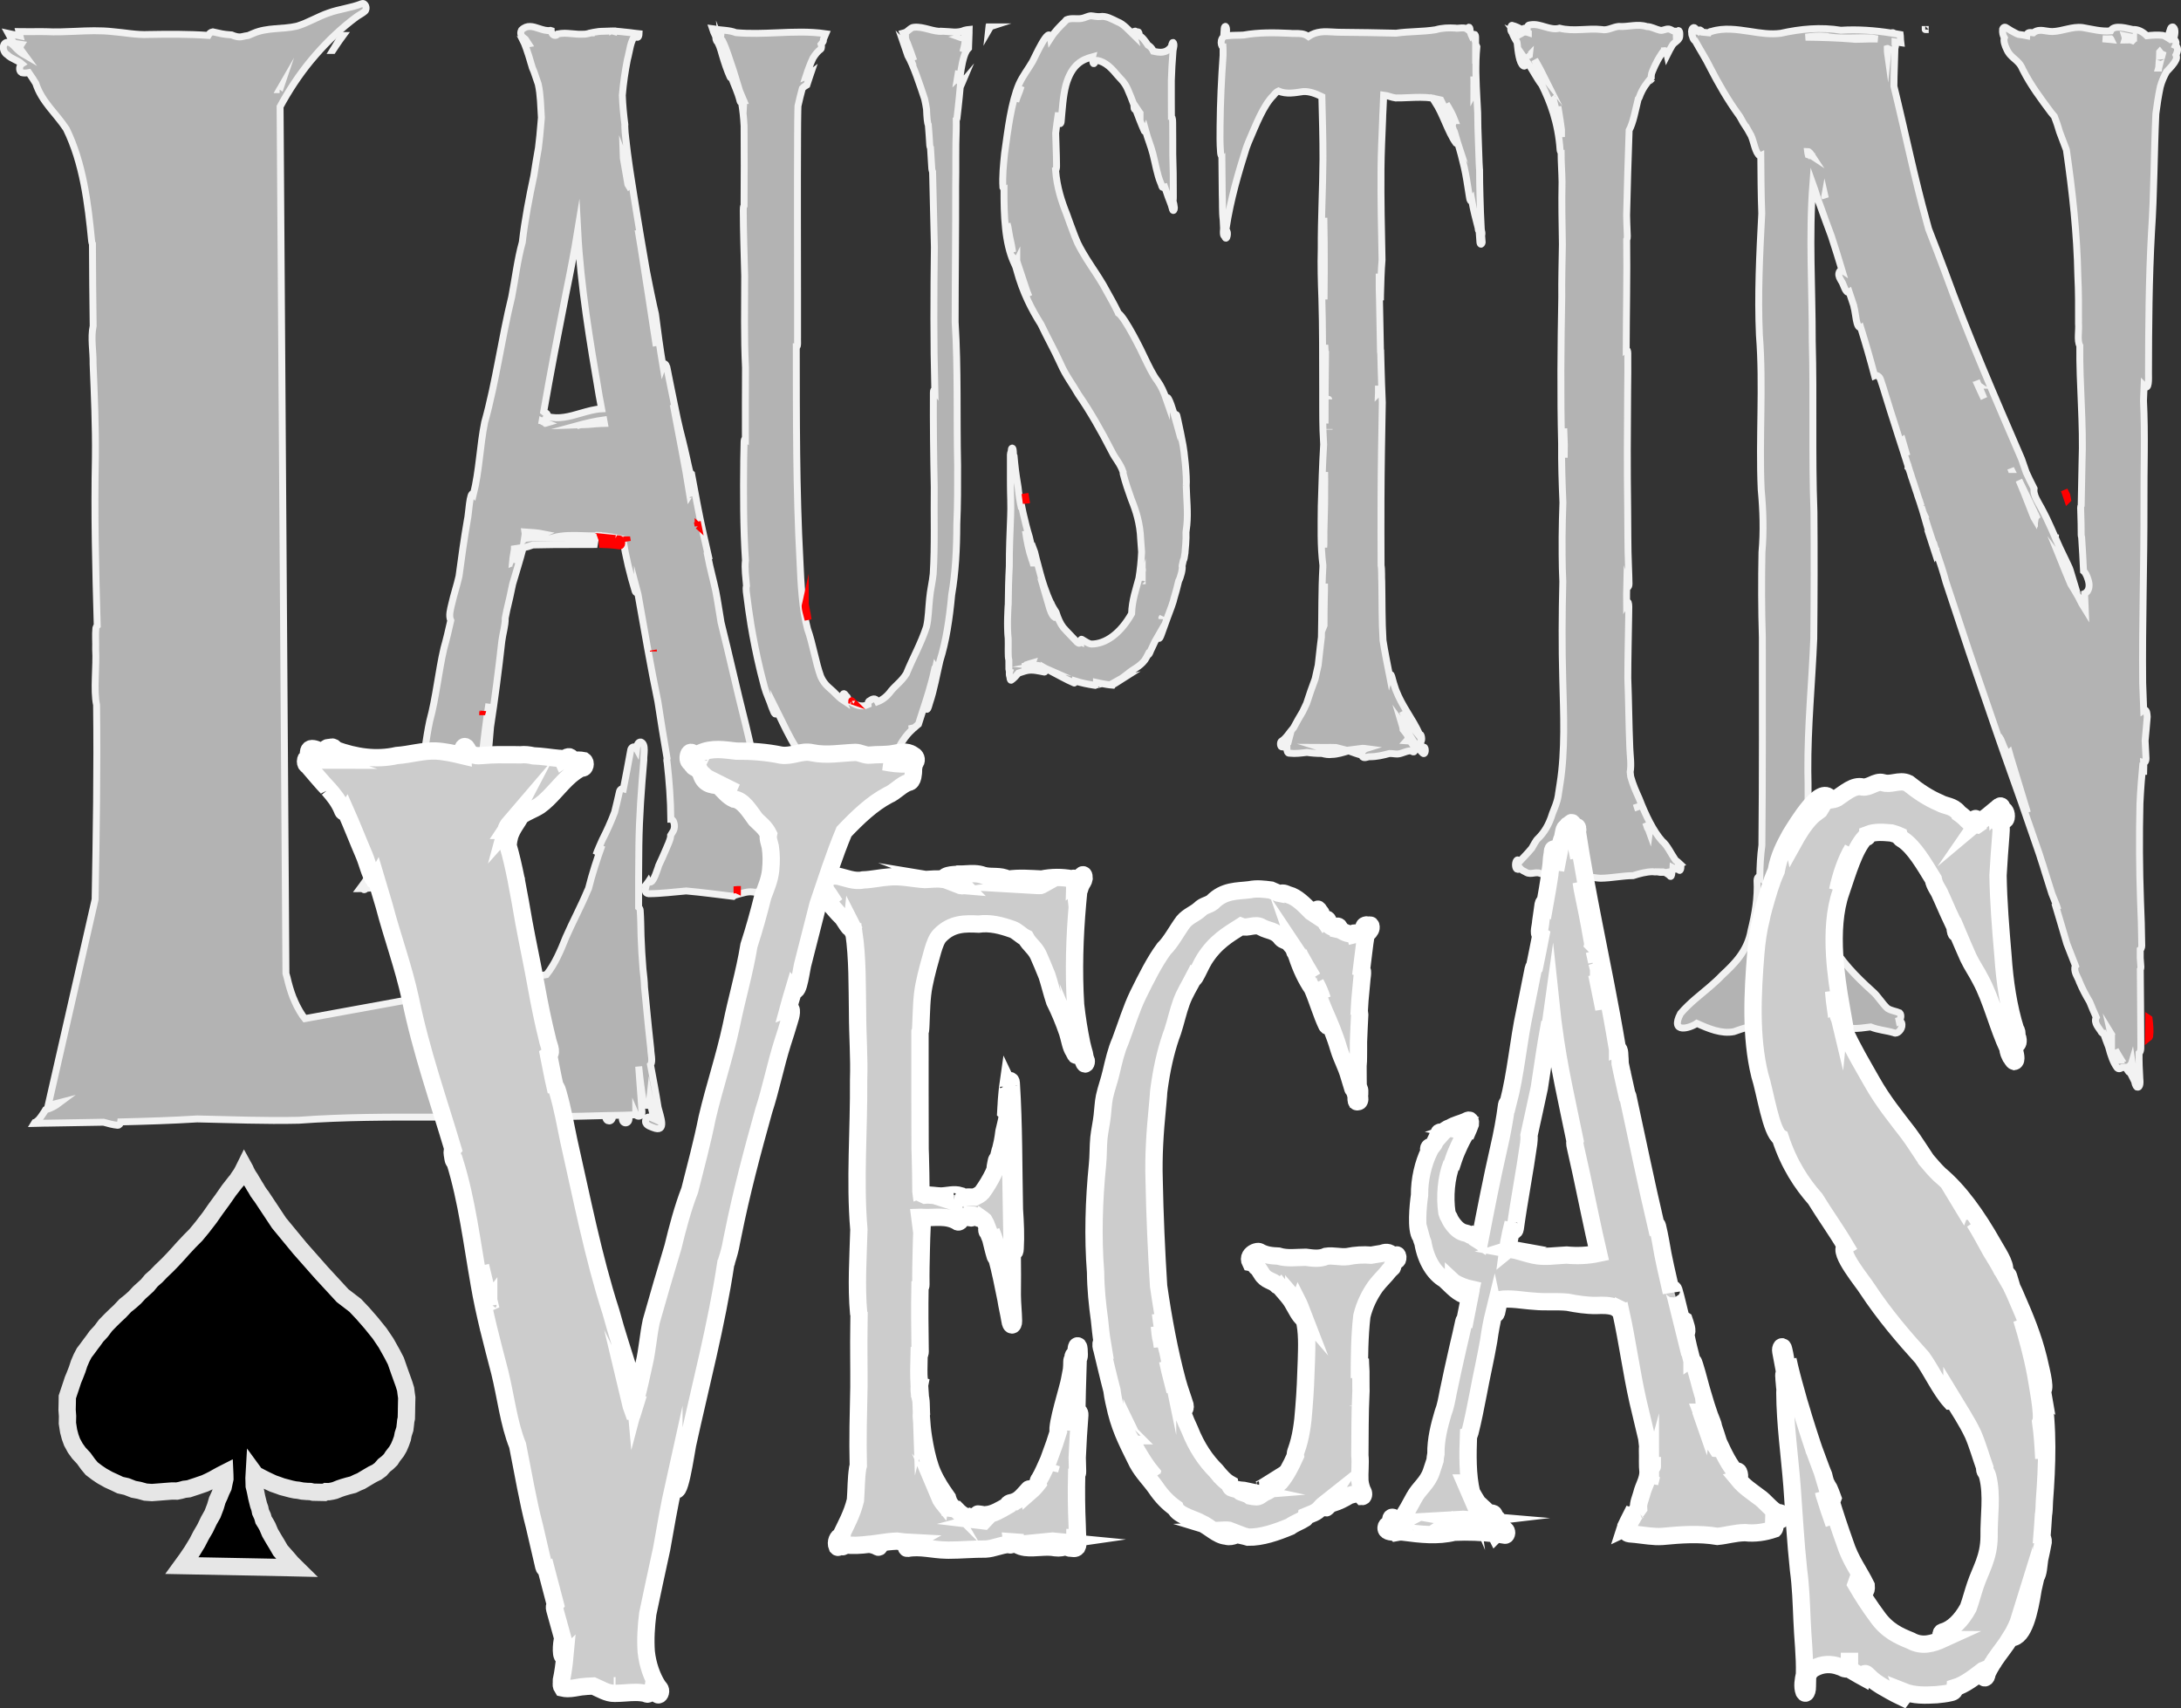 <?xml version="1.0" encoding="UTF-8"?>
<svg id="Layer_2" data-name="Layer 2" xmlns="http://www.w3.org/2000/svg" viewBox="0 0 629.71 493.31">
  <rect x="0" y="0" width="629.71" height="493.31" fill="#333333" stroke="none"/>
  <defs>
    <style>
      .cls-1 {
        fill: #ccc;
        stroke: #fff;
      }

      .cls-1, .cls-2, .cls-3, .cls-4 {
        stroke-miterlimit: 10;
      }

      .cls-1, .cls-4 {
        stroke-width: 5px;
      }

      .cls-2 {
        fill: #b3b3b3;
        stroke: #f2f2f2;
      }

      .cls-2, .cls-3 {
        stroke-width: 2px;
      }

      .cls-3 {
        fill: #fff;
        stroke: red;
      }

      .cls-4 {
        stroke: #e6e6e6;
      }
    </style>
  </defs>
  <g id="Layer_1-2" data-name="Layer 1">
    <path class="cls-2" d="M427.91,69.52c-.04-.5-.08-1.01-.12-1.51,.11-.31,.14-.84-.01-1.26-.03-.17-.06-.33-.09-.5-.2-3.21-.28-6.44-.38-9.67-.09-2.53-.1-5.07-.12-7.61-.01-.06-.02-.11-.03-.17-.1-1.16-.11-2.34-.16-3.5-.03-.89-.06-1.76-.09-2.63,0-.17-.01-.36-.02-.53h0c-.06-1.76-.12-3.51-.18-5.28-.03-.91-.03-1.84-.04-2.76,0-.5-.01-.99-.02-1.49-.05-.94-.1-1.88-.15-2.84-.03-.49-.05-.97-.08-1.47-.06-1.09-.11-2.18-.16-3.27-.06-1.39-.11-2.76-.13-4.14,0-.47,0-.93,0-1.39,0-1.4,.04-2.76,.13-4.13,.04-.63,.09-1.24,.15-1.86-.12-.26-.24-.53-.36-.79,0-.66,0-1.33,0-1.98,0-.43-.14-.83-.34-.83-.18,0-.29,.3-.33,.66-.09-.21-.23-.33-.43-.26-.01,0-.03,0-.04,.01-.05-.11-.1-.23-.15-.34-.11-.33-.3-.86-.32-1.36-.02-1.01-.62-1.03-.67-.09-.72-.57-1.5-.5-2.28-.43-.47,.04-.93,.09-1.37,0-1.88-.1-3.75-.06-5.61,.49-3.79,.61-7.61,.44-11.41,.99-5.33-.14-10.67-.2-16-.26-.76,0-1.51-.04-2.27-.09-2.38-.14-4.76-.27-7.06,1.31-1.23-.89-2.55-.89-3.86-.87-.54,0-1.08,0-1.61-.06-4.44-.19-8.86-.29-13.29,.51-1.47,.1-2.93,.01-4.4,.19-.16,.03-.33,.04-.52,.06,0-.97,.21-2.41-.26-2.76-.17-.04-.34,.23-.37,.61-.04,.79-.1,1.6-.16,2.4-.28,.19-.53,.51-.68,1.11-.16,.77,.08,1.67,.43,1.81,.02,0,.03,.01,.05,.01,.01,.2,.02,.39,.03,.59,0,0,0,.01,0,.01-.02,.61-.02,1.24,0,1.86-.48,6.75-.81,13.54-.87,20.39-.02,2.48-.07,5,.13,7.45,.03,.51,.12,1.09,.36,1.26,.01,.01,.02,.01,.03,.01,.03,3.71,.07,7.44,.11,11.12,.11,2.41-.04,4.9,.26,7.23,.05,.79,.07,1.64,.12,2.46-.04,.59-.1,1.17-.03,1.74,.05,.36,.2,.51,.33,.47,.01,.07,.04,.16,.06,.23,.57,1.54,1.16-1.67,.4-1.81-.02-.16-.03-.3-.04-.46,0-.07,.01-.16,.03-.23,1.3-8.42,3.52-15.94,5.8-23.15,.2-.54,.4-1.06,.6-1.58,2.22-5.14,4.32-10.7,7.29-13.61,.45-.63,.91-1.01,1.39-1.24,2.37,1.01,4.79,.49,7.22,.14,1.79-.07,3.57,.61,5.33,1.47,.14,6,.34,12.02,.32,18.05-.05,8.58-.55,17.21-.5,25.85-.14,4.83,0,9.64,.18,14.45,.25,8.38,.2,16.84,.23,25.25,.03,4.27-.04,8.48,.09,12.75,.06,1.36,.13,2.71,.2,4.08-.37,5.91-.52,11.92-.7,17.85-.04,5.65-.22,11.58,.48,17.04,0,.2-.01,.39-.01,.59-.4,6.65-.26,13.45-.42,20.16-.1,.77-.19,1.54-.28,2.3-.22,1.94-.43,3.88-.65,5.81-.28,1.33-.58,2.63-.88,3.94-.86,2.3-1.69,4.65-2.47,7.1-.38,.79-.77,1.57-1.13,2.38-.89,1.51-1.79,3.01-2.63,4.64-1.14,1.27-2.22,3.17-3.48,3.86-.17,.07-.3,.43-.3,.81s.13,.77,.3,.83c.51,.1,1.03,.1,1.54,.11,0,1.17,.2,1.83,.79,1.74,1.67,.2,3.34-.04,5.02-.23,1.38,.21,2.76,.3,4.15,.3h.18c.95,.26,1.9,.43,2.86,.29,1.62-.03,3.22-.56,4.83-1.04,1.3,.47,2.6,.97,3.91,1.27,.02,.16,.07,.33,.14,.5,.62,.49,1.41-.11,2.11-.07,1.9,.01,3.78-.43,5.65-.94,.57,.01,1.15,.06,1.72,.13,1.47,.23,2.86-.87,4.33-.9,.13-.03,.28,.06,.45,.16,.36,.19,.73,.39,.82-.54,0-.4-.08-.66-.2-.83,.28,0,.56-.03,.82-.1,.52,.73,1.06,1.4,1.61,1.91,.33,.46,.8,.17,.79-.81,0-.59-.29-1.06-.52-.7-.33-.31-.64-.66-.95-1.06,.11-.17,.18-.41,.18-.71,.5-.27,.15-2.43-.35-2.1-2.16-4.78-4.92-7.75-6.9-12.87-.42-1.17-.84-2.63-1.19-3.98-.06-.26-.18-.4-.3-.4-.11,0-.21,.11-.28,.36-.66-3.36-1.36-6.75-1.9-10.22-.35-5.58-.25-11.39-.36-17.05-.09-.86,.03-3.43-.2-4.6,0-.13,0-.26,0-.39-.04-6.11-.03-12.24-.02-18.36,.03-9.42,.21-18.86,.38-28.29-.07-1.83-.14-3.64-.21-5.47-.06-1.53-.1-3.06-.14-4.58-.04-1.33-.08-2.67-.1-4v.21c0-.47-.02-.94-.03-1.43-.01,.33-.03,.66-.04,.97-.12-5.05-.17-10.11-.29-15.16-.05-2.26-.14-4.5-.11-6.75h.03c.08,0,.14-.06,.2-.16,.03,2.28,.09,4.57,.15,6.88,0-.5,.01-.99,.02-1.49,0-.61,.03-1.21,.05-1.83,.04-1.17,.08-2.36,.11-3.54,.06-1.63,.15-3.26,.28-4.85-.18-8.74-.37-17.46-.3-26.2,.04-4.78,.28-9.58,.47-14.36,0-1.23,.23-4.27,.31-7.01,1.15,.13,2.28,.69,3.43,.83,1.25,.01,2.49-.03,3.74-.09,2.3-.09,4.61-.19,6.91,.13,.25,.43,.5,.83,.75,1.19,2.25,3.27,3.76,8.72,6.05,11.84,.05,.04,.1,.07,.14,.07,.14,0,.24-.17,.3-.41,.71,2.33,1.35,4.77,1.93,7.27,.53,2.38,.92,4.9,1.31,7.41,.16,.8,.29,3,.86,2.18,.48,2.78,1.16,5.33,1.82,7.88,0,.36,.09,.81,.26,.97,.02,.1,.04,.2,.07,.3,.06,.97,.13,1.94,.21,2.91,.04,.41,.17,.59,.31,.59,.21,0,.42-.43,.35-1.03Zm-2.36-46.44c.04,1.24,.08,2.48,.12,3.73-.05,.01-.1,.04-.14,.11,0-1.29,.01-2.56,.03-3.84Zm-5.47,11.74c-.14-.19-.34-.13-.43,.2-.65-1.74-1.33-3.44-2.05-5.04,.89,1.44,1.76,2.97,2.48,4.84Zm6.03-19.78s-.04,.01-.06,.04c0-.07,0-.13,0-.2,.02,.04,.04,.1,.06,.16Zm-42.2,200.87c-.79,0-1.57,.01-2.36,.03h-.01c-.2-.06-.39-.1-.58-.16,.96,0,1.91,.01,2.87,.04,.03,.03,.06,.06,.08,.09Zm-.16-91.87c0-.06,0-.1,0-.16t0,0v.16Zm-.12-8.72h0s0-.01,0,0h0Zm-1.04-14.14c.01,.2,.06,.4,.13,.53-.08,6.87-.14,13.72-.14,20.59-.07-7.57-.04-15.14-.08-22.72,.03,.53,.06,1.07,.09,1.6Zm-.31,74.51c0-2.38,.06-4.78,.14-7.17,.01,1.47,0,2.96-.06,4.44-.05,2.5-.07,5-.07,7.5-.03,.04-.06,.09-.08,.14,.01-1.64,.03-3.28,.08-4.91Zm15.72-62.23v-.97c0-.39,0-.76,0-1.14,0,.13,.01,.26,.02,.39,.01,.09,.03,.16,.04,.23-.03,.5-.05,1-.07,1.5Zm-15.88-41.1c-.01-3.17,.04-6.33,.12-9.47,.08,5,.16,10.01,.12,15.01-.01,2.84-.05,5.7-.06,8.55-.14-4.7-.31-9.38-.18-14.09Zm.11,69.88c.08-1.96,.15-3.94,.23-5.93,.04,1.7,.04,3.41,.01,5.13,.08,5.28-.29,10.54-.22,15.82-.02,.27-.04,.54-.06,.81-.26-5.23-.08-10.6,.04-15.84Zm-10.29,71.7c-.02,.07-.04,.14-.05,.2h-.12c.06-.06,.11-.13,.17-.2Zm13.97,2.17c-.32,.07-.64,.11-.96,.14,0-.16-.01-.29-.03-.41,.3,.01,.59,.01,.89,.01,.22,.03,.43,.07,.65,.13-.18,.06-.36,.09-.55,.13Zm6.32,.06c.72-.1,1.45-.13,2.18-.03-.13,.04-.29,.13-.46,.27-.38,.03-.76,.01-1.13,0-.2-.09-.39-.17-.59-.24Zm13.91-2.28h0s.06-.01,.08-.01c.3-.09,.38-1.01,.19-1.47-.4-.67-.86-1.17-1.3-1.73-.04-.71-.33-1.44-.52-2.08,.23,.31,.45,.64,.68,.99,.46,.87,1.01,1.84,1.4,2.17,.09,.14,.19,.3,.28,.46,.36,.59,.72,1.2,1.09,1.78-.64,.04-1.28-.06-1.91-.1Zm1.46-4.06c-.47-.56-.95-1.07-1.39-1.73-.43-.87-.9-1.7-1.29-2.67,.89,1.49,1.86,2.7,2.68,4.4Zm11.01-173.66s0-.01,0-.01c0,0,0-.01,0-.01-1.11-2.74-2.32-5.31-3.64-7.54,.34,.07,.68,.16,1.01,.24,1.62,3.08,3.06,6.64,4.31,10.51-.75-1.24-1.2-2.18-1.67-3.18Z"/>
    <path class="cls-2" d="M234.77,256.43c-.03-.07-.06-.1-.09-.15-.33-.51-.67-1-.98-1.54-.09-.15-.17-.31-.26-.46-.33-.59-.68-1.19-1.01-1.78-.61-1.07-1.21-2.14-1.82-3.21-.27-.47-.54-.92-.8-1.39-1.01-1.88-2.02-3.78-3.03-5.65-.02-.03-.04-.05-.05-.08-.31-.39-.59-.85-.83-1.34,.06,.05,.13,.08,.19,.12-.43-.81-.84-1.63-1.26-2.46-.05-.08-.08-.17-.13-.25-.05-.1-.09-.19-.14-.29-.26-.54-.52-1.09-.78-1.63-.04-.08-.07-.15-.11-.24-.27-.58-.53-1.17-.8-1.78-.3-.32-.61-.7-.95-.46-.08,.05-.14,.14-.18,.24-.56-1.7-1.09-3.44-1.57-5.21,.13-.92-.49-2.12-.69-2.93-.09-.27-.18-.53-.28-.78-.24-.95-.45-1.92-.67-2.88-.12-.32-.33-.54-.52-.47-.1-.27-.19-.54-.28-.83-.12-.34-.23-.7-.33-1.03,.13-.25,.19-.59,.14-.95-.66-3.29-1.49-6.46-2.22-9.68-2.5-9.82-4.7-19.86-7.16-29.71,0-.02,0-.03,0-.05-.52-2.95-.92-5.99-1.5-8.9-.71-3.29-1.59-6.43-2.24-9.74,.07,.02,.14,0,.19-.03-.54-2.31-1.07-4.63-1.58-6.97-.57-2.51-1.08-5.07-1.58-7.63,0-.02,0-.02,0-.03-.12-.59-.24-1.15-.34-1.73t0-.03s-.02-.08-.03-.12t0-.03h0v-.02s0-.02,0-.02c-.47-2.48-.94-4.97-1.4-7.45-.25-.17-.48-.53-.6-1-.25-.98-.45-2.02-.68-3.02-.24-1.1-.5-2.19-.74-3.27-.44-1.9-.93-3.78-1.4-5.66-.52-2.07-.94-4.22-1.38-6.36-.37-1.78-.73-3.58-1.1-5.36-.31-1.54-.62-3.05-.92-4.6t0-.03c-.11-.53-.21-1.05-.32-1.58-.29-.85-.77-1.42-1.14-.39-.83-4.9-1.51-9.89-2.14-14.91-.21-.86-.41-1.75-.6-2.65-.23-1.05-.45-2.12-.68-3.19-.2-.95-.39-1.9-.58-2.87-.24-1.2-.48-2.41-.71-3.61-.08-.44-.16-.88-.24-1.32-.08-.47-.15-.95-.24-1.42-.36-2.1-.72-4.21-1.08-6.31-.26-1.58-.52-3.15-.79-4.73-.1-.56-.19-1.14-.28-1.7-.03-.15-.05-.32-.08-.47,0-.08-.03-.19-.04-.27-.25-1.56-.51-3.12-.76-4.68-.28-1.75-.56-3.51-.83-5.26-.12-.71-.23-1.41-.33-2.12-.14-.93-.28-1.88-.42-2.83,0-.03,0-.07,0-.1,0-.03,0-.05-.02-.08-.13-.92-.25-1.87-.38-2.78-.14-.98-.24-1.98-.36-2.98-.02-.17-.04-.32-.05-.49-.04-.27-.06-.54-.1-.8-.14-1.17-.27-2.36-.29-3.54,0-.19,0-.37,.02-.54-.35-2.76-.63-5.58-.73-8.41,0-.02,0-.02,0-.02,.29-3.49,.79-6.94,1.46-10.31,.68-2.39,.9-5.78,2.37-6.92h.05c.18,.58,.61,.71,.83,.14,.08-.2,.1-.44,.11-.68-.84-.08-1.66-.22-2.5-.32-.08-.02-.17-.02-.25-.03-.08,0-.17-.02-.25-.03h-.05c-.24-.03-.48-.05-.72-.08-.08,0-.17-.02-.25-.02-.42-.05-.83-.08-1.25-.14-.11-.02-.23-.03-.33-.03-.37-.03-.74-.08-1.1-.1-.08-.02-.16-.02-.24-.02-.15-.02-.31-.03-.46-.03v.02c-.06-.02-.13-.02-.2,0v-.02h-.21c-1.05,.02-2.09,.05-3.12,.1-.24,.02-.48,.03-.72,.05-.48,.05-.96,.14-1.44,.22-.24,.05-.48,.1-.71,.15v.02h-.05s-.02,0-.04,.02h0c-.61,.15-1.2,.32-1.82,.36-.48,.03-.96,.03-1.45,.02-.19,0-.39,0-.58-.02-1.24-.07-2.47-.25-3.71-.27-.67,0-1.34,.07-2.02,.2-.16,.24-.37,.39-.59,.42h-.2c-.12,0-.24-.02-.36-.07-.32-.17-.58-.51-.71-1.07-.03-.08-.05-.17-.05-.25-.06-.02-.13-.03-.19-.05-1.09,.19-2.21-.19-3.31-.54-1.74-.58-3.45-1.15-5.04,.42-.22,.44-.27,.81-.22,1.12,.04,.08,.07,.19,.11,.29,.03,.07,.05,.14,.08,.22,.29,.46,.81,.75,1.13,1.02,.29,.41,.56,.83,.84,1.27-.24,.03-.48,.08-.71,.14-.14-.17-.31-.29-.47-.36,.04,.08,.06,.17,.1,.25,.02,.05,.05,.12,.06,.17,.05,.12,.08,.22,.13,.34,.11,.29,.22,.58,.32,.86,.18,.53,.36,1.07,.53,1.59,0,.03,.02,.05,.03,.08,.05,.14,.09,.27,.14,.42,0,.03,.03,.08,.04,.14,.09,.25,.17,.51,.24,.78,.15,.49,.3,.98,.44,1.49,0,.03,.02,.05,.03,.08,0,.03,.03,.08,.04,.12,.08,.31,.17,.59,.26,.9,.16,.36,.32,.71,.46,1.09,.42,1.19,.8,2.37,1.21,3.53,.02,.05,.04,.12,.05,.17,.66,3.04,.68,6.33,.89,9.58v.02c-.04,.53-.08,1.07-.14,1.61-.17,2.39-.43,4.77-.71,7.12-.46,2.66-.93,5.29-1.32,7.99-1.34,6.29-2.58,12.62-3.34,19.25-1.4,5.04-2.04,10.52-3.06,15.81-2.92,11.82-4.56,24.63-7.81,36.19-1.37,6.75-1.56,14.09-3.23,20.71-1.12-1.15-1.37,6.07-1.76,7.46-.93,5.39-1.69,10.84-2.42,16.32-.61,2.73-1.52,5.31-2.12,8.06-.33,1.41-.9,3.34-.25,4.68-.61,2.73-1.25,5.43-1.98,8.02-1.59,6.83-2.28,14.31-4.1,20.98-1.09,4.99-1.51,10.4-2.88,15.2-.28,1.61-1.27,5.04-1.82,8.09-.51,1.09-1.03,2.15-1.57,3.19,.08,.15,.15,.32,.21,.53,0,.02,.02,.03,.02,.05,.02,.07,.04,.15,.05,.24,.06,.31,.08,.64,.04,.98-.04,.37-.08,.7-.16,1.05,0,.03-.02,.08-.03,.12-.05,.2-.13,.39-.21,.56-.13,.41-.25,.8-.44,1.12-.15,.27-.31,.53-.47,.76-.22,.32-.43,.68-.65,.98-.47,.64-.94,1.29-1.43,1.88-.46,.54-.91,1.1-1.38,1.59-.34,.37-.7,.73-1.03,1.1-.17,.19-.34,.37-.52,.54-.38,.36-.76,.7-1.14,1.05-.7,.9-1.39,1.81-2.07,2.76-.96,1.37-1.93,2.75-2.88,4.12-.12,.17-.23,.34-.34,.51-.24,.34-.47,.68-.71,1-.25,.34-.5,.7-.75,1.03,.3,0,.6-.02,.89-.03,.1,.24,.23,.32,.36,.32,.18,0,.37-.17,.56-.39,.13-.02,.26-.02,.39-.03,1.25-.12,2.5-.24,3.76-.05,2.47,.68,5,.56,7.52,.44,1.21-.07,2.43-.12,3.64-.08,8.48-.12,16.94,.42,25.41,1.2h.03c-.37-.22-.73-.47-1.09-.73-.52-.39-1.02-.88-1.48-1.46-.49-.05-.97-.1-1.46-.14l.03-1.19c.13,0,.25-.07,.36-.24-.61-1.03-1.16-2.2-1.65-3.46-.54-1.39-1.03-2.87-1.48-4.38-.14-.46-.27-.9-.4-1.36-.06-.22-.12-.46-.18-.68-.05-.2-.11-.41-.16-.63-.1-.37-.2-.75-.28-1.14,0-.03-.02-.07-.03-.1-.09-.39-.18-.8-.26-1.2-.1-.44-.19-.9-.27-1.36-.03-.15-.05-.29-.07-.44-.04-.14-.05-.29-.07-.42-.03-.12-.05-.24-.06-.36,0-.05-.02-.12-.02-.17-.05-.29-.09-.59-.12-.88-.05-.42-.09-.83-.13-1.26-.08-1.12-.15-2.37,0-3.51,.03-.24,.06-.46,.12-.68,0-.05,.02-.12,.04-.17,.04-.17,.09-.32,.14-.47,0-.02,0-.03,.02-.05,.05-.1,.08-.19,.14-.27,.02-.05,.05-.1,.07-.14,.05-.08,.11-.15,.16-.22,.15-1.53,.58-3.17,1.45-3.46,0-.02,.02-.02,.03-.02,.79-5.75,1.35-11.63,1.82-17.5,1.26-8.16,2.32-16.43,3.25-24.76,.26-2.19,1.04-4.44,.99-6.7,.16-.83,.33-1.65,.5-2.48,0-.07,.03-.14,.05-.2,.46-1.92,1.12-4.68,1.6-7.17,.84-2.93,2.19-7.12,3.01-10.41,.95-.19,1.89-.46,2.83-.83,4.11-.12,8.25-.12,12.37-.12,1.17,.02,2.34,0,3.51,0,.61,0,1.23-.02,1.84-.02,.1-.63,.2-1.27,.36-1.87,.02-.03,.03-.07,.04-.1-2.11-.03-4.22-.02-6.34,0-2,.03-4.01,.03-6,.02,2.95-.8,5.93-.7,8.92-.59,1.22,.03,2.45,.08,3.67,.07,.05-.07,.09-.12,.14-.17l.99,.05s.05,.05,.06,.07h0c2.14,.08,4.27,.56,6.39,.98,0,0,.02,.02,.03,.02,.86,5.24,2.07,10.23,3.53,14.98,.09,.29,.26,.47,.43,.47,.09,0,.17-.05,.24-.14v-.02c.05,.19,.11,.39,.16,.59,1.84,10.38,3.62,20.81,5.74,31,.84,5.5,1.72,10.97,2.66,16.42-.1,.31-.11,.71,0,1.02,.61,5.38,1.04,11.01,1.08,16.54,.27,0,.54,.2,.74,.58,.08,.15,.14,.34,.19,.53,.04,.14,.06,.27,.08,.41v.03c.02,.14,.03,.29,.03,.42,0,.17,0,.34-.04,.51-.04,.32-.13,.63-.26,.86-.26,.46-.53,.9-.8,1.32,0,.29-.02,.56-.09,.81-.05,.2-.12,.41-.19,.61-.09,.25-.19,.51-.28,.75-.02,.03-.04,.08-.05,.12-.06,.17-.14,.32-.2,.47-.18,.44-.37,.88-.56,1.32-.32,.73-.63,1.48-.96,2.2-.1,.22-.19,.42-.29,.64-.26,.59-.54,1.19-.82,1.78-.08,.25-.16,.51-.24,.76-.16,.51-.36,1-.54,1.49-.14,.41-.31,.78-.47,1.14-.2,.42-.39,.81-.64,1.09-.03,.03-.06,.07-.1,.1-.18,.17-.37,.25-.56,.25-.13,0-.24-.05-.35-.14-.02-.02-.05-.03-.06-.05l-.02,.03c-.16,.24-.34,.51-.54,.75,0,0,0,.02,0,.02-.11,.14-.22,.27-.33,.39,.04,.08,.08,.19,.13,.27-.3,1.05-.27,1.95,.83,2.05,3.62-.02,7.23-.51,10.83-.8,4.52,.39,9.05,1.03,13.57,1.56,.19-.17,.41-.27,.61-.36,.43-.15,.87-.25,1.3-.37,.18-.03,.36-.08,.54-.14,.68-.19,1.37-.37,2.05-.42,.15-.02,.3-.02,.45-.02,.21,0,.41,.02,.61,.03,.21,.02,.42,.05,.61,.08h.04c.19,.03,.39,.07,.58,.1-.03-.05-.06-.1-.11-.14,2.7-.15,5.43-.19,8.12-.44,1.15,.54,2.34,1.07,3.54,.78,.79-.22,1.46-.7,2.29-.78,.27-.03,.53-.39,.55-.93,.04-.02,.08-.03,.12-.03,.44,.53,.89,1.05,1.32,1.59,.19,.39,.4,.54,.59,.54,.33,0,.59-.49,.55-1.09-.18-.25-.35-.54-.53-.81ZM158.11,120.26c0-.22-.04-.42-.1-.61-.13-.32-.35-.44-.55-.32-.15-.1-.33-.24-.49-.39,1.99-11.47,4.2-22.79,6.42-34.09,1.23-6,2.41-12.02,3.41-18.16,.86,16.26,3.55,32.04,6.19,47.56,.24,1.26,.48,2.53,.71,3.8-2.03,.1-4.04,.7-6.05,1.27-3.16,.92-6.32,1.83-9.55,.95Zm-1.75,2.27c.05-.29,.09-.58,.14-.86,.47,.25,.97,.36,1.41,.53-.45,.15-1.13-.12-1.56,.34Zm13.41,.05c-1.73,.19-3.04,.36-3.26,.36,2.6-.71,5.2-1.32,7.81-1.68,.06,.34,.13,.66,.19,1-1.61,.03-3.32,.19-4.74,.32Zm11.75-69.04c-.08-.14-.16-.25-.25-.36-.45-2.49-.86-5-1.3-7.5-.02-.29-.04-.59-.05-.9,.02,.05,.04,.12,.05,.17,.48,2.88,1.02,5.73,1.56,8.58Zm17.16,83.24c.4,2.15,.8,4.31,1.21,6.46-.17-.44-.4-.68-.71-.24-1.39-8.85-3.19-17.45-4.79-26.19,1.28,6.77,2.79,13.36,4.29,19.96Zm-11.95-56.93c.81,6.73,1.74,13.42,2.75,20.05-.03-.15-.05-.29-.08-.44,0-.05-.02-.1-.02-.15-1.45-9.43-2.85-18.84-4.36-28.22-.2-1.19-.4-2.37-.6-3.58h.02s.05,0,.08-.02c.38,2.27,.72,4.55,1.04,6.85,.33,1.88,.74,3.7,1.17,5.51Zm-47.44,137.97c.5-4.82,1.11-9.84,1.86-14.6-.44,4.95-1.09,9.8-1.86,14.6Zm8.92-55.32c-.06-.03-.13-.03-.21,0,.04-.34,.07-.7,.07-1.03,0-.02,0-.05,0-.07v-.07c.15-.9,.3-1.8,.44-2.7,0-.03,.02-.08,.02-.14h0c.27-.03,.54-.05,.81-.1-.4,1.36-.79,2.71-1.16,4.1Zm3.26-7.02c.13-.8,.17-1.44,.1-1.87,1.79,.12,3.58,.2,5.36,.56-1.8,.83-3.63,1.17-5.46,1.31Z"/>
    <path class="cls-3" d="M139.35,205.52c0-.05,.02-.12,.03-.17,0,.05,0,.12-.02,.17h0Z"/>
    <path class="cls-2" d="M179.15,40.45v0s0,0,0,0Z"/>
    <path class="cls-3" d="M181.07,155.89c.02,.12,.05,.25,.06,.37-.03-.12-.05-.24-.07-.37h0Z"/>
    <path class="cls-3" d="M188.67,188.03v.08c0-.1-.03-.2-.04-.31,.02,.07,.03,.15,.04,.22Z"/>
    <path class="cls-3" d="M222.65,236.3c0,.05,0,.08,0,.1-.05-.03-.12-.1-.17-.15-.03-.07-.05-.14-.06-.2,.07,.08,.15,.17,.24,.25Z"/>
    <path class="cls-3" d="M201.56,151.84s0,.02,0,.02c-.07-.41-.14-.8-.23-1.2,.08,.39,.16,.8,.24,1.19Z"/>
    <path class="cls-3" d="M212.8,256.86s.06-.02,.09-.02h.03c0,.07-.02,.12-.02,.19-.04-.02-.07-.02-.11-.02,0-.05,0-.1,0-.15Z"/>
    <path class="cls-3" d="M177.7,155.49c-1.36-.12-2.71-.19-4.07-.24,.21,.56,.29,1.27,.34,1.97,1.52,.05,3.05,.15,4.57,.37,.1,.02,.22,.05,.34,.05,.3,0,.61-.17,.63-.83,0-1.73-1.17-1.03-1.82-1.32Z"/>
    <path class="cls-2" d="M285.82,7.76c-.09,.03-.19,.04-.29,.07-.01,.09-.02,.17-.03,.26-.02,.17-.03,.35-.05,.54,.11-.19,.21-.38,.32-.55,.02-.03,.03-.06,.05-.09,0-.07,0-.16-.01-.23Z"/>
    <path class="cls-2" d="M272.14,9.05c-1.35,.1-2.68-.25-4.02-.6-1.41-.36-2.81-.73-4.23-.58-.98,0-1.81,1.38-2.78,1.6-.12,.06-.24,.1-.36,.13,.03,.07,.07,.16,.1,.25,.16,.39,.31,.81,.47,1.22,.03-.01,.07-.03,.1-.06,0,.03,.02,.03,.02,.04,.03,.07,.06,.16,.09,.25-.1,.01-.2,.04-.3,.09-.26,.33-.23,1.05-.08,1.42-.08-.1-.16-.17-.24-.25,.36,1.05,.71,2.08,1.07,3.12,.04,.12,.08,.23,.12,.36,1.72,3.02,3.49,8.44,4.82,12.43,.03,.15,.07,.28,.1,.42,.19,.84,.35,1.71,.49,2.63,.09,2.27,.24,4.14,.52,4.52,.18,1.97,.29,4.01,.42,6,.03,.36,.12,.55,.21,.61,.11,1.7,.21,3.4,.31,5.1,.03,.6,.05,1.25,.22,1.71,.02,.07,.04,.13,.07,.17,.19,7.23,.37,14.46,.52,21.71-.18,13.74-.24,27.47,.12,41.2-.19-.26-.42,.23-.41,.77-.05,9.13,.06,18.25,.25,27.37-.11,8.34,.21,16.8-.3,25.05-.25,2.41-.82,4.62-1.04,7.09-.29,2.72-.33,5.69-.89,8.15-1.65,5.01-3.94,8.95-5.81,13.56-1.35,2.16-2.94,3.21-4.38,4.91-1.22,1.7-2.57,2.66-3.93,3.18-.62-1.29-1.61-.78-2.33-.26-.23,.06-.49,.38-.44,1.1-1.94,.9-3.92,.1-5.8-1.35,.03-.65-.19-.93-.4-1.05-.31-.28-.64-1.09-.97-.64-.04,.1-.08,.2-.1,.3-.11-.07-.21-.16-.32-.25,.1,.1,.21,.19,.32,.26-.15,.55-.11,1.05,.06,1.48-.74-.48-1.46-1.21-2.17-1.89-1.43-1.58-3.05-2.25-4.26-4.97-1.48-4.05-2.31-9.54-3.8-13.66-1.53-5.63-1.93-12.95-2.21-19.69-1.1-20.48-1.03-41.14-1.06-61.77,.59,.06,.3-2.11,.37-3.14,0-3.72,0-7.44,0-11.15-.01-15.76-.07-31.54,.01-47.31,.03-2.19,0-4.4,.07-6.58,0-.36,.02-.87,.04-1.44,.38-1.73,.8-3.43,1.25-5.08,.42-.46,.87-.74,1.32-1,.12-.38,.25-.74,.37-1.12h0c.12-.38,.25-.74,.37-1.12,.02-.03,.02-.06,.03-.09,.12-.35,.23-.71,.35-1.06-.27,.2-.55,.41-.83,.6-.12,.12-.33,.22-.57,.32,.62-1.93,1.31-3.73,2.05-5.3,.7-1.13,1.44-2.02,2.23-2.56,.26-.17,.27-1.06,.12-1.45,.16-.22,.33-.42,.49-.61,.14-.15,.2-.49,.18-.83,.22-.52,.44-1.05,.66-1.57-4.68-.68-9.36-.48-14.05-.28-3.96,.16-7.91,.33-11.86-.03-2.08-.8-4.17-.64-6.27-1.07-.14,0-.31-.01-.51-.04,.1,.3,.21,.61,.31,.9,.12,.28,.24,.57,.37,.84,.12,.01,.23,.03,.35,.04-.14,.42-.1,1.29,.1,1.66,.71,.73,1.2,2.41,1.64,3.99,.69,2.37,1.44,4.6,2.31,6.52,.1,.25,.26,.25,.37,.03,.82,2.32,1.83,4.2,2.49,6.9,.09,.35,.27,.45,.41,.2,.38,2.22,.64,4.56,.76,7,.05,7.65,.04,15.29-.01,22.94-.21,.22-.24,.9-.23,1.42,.03,6.3,.25,12.58,.41,18.86-.01,8.83-.19,17.83,.23,26.55-.05,6.84-.03,13.69-.03,20.53-.2-.13-.36,.32-.37,.83-.02,1.77-.08,3.51-.11,5.3-.1,9.67-.12,19.4,.5,28.96-.29,2.41,.12,4.97,.3,7.35-.29,1.03,.07,2.37,.17,3.44,.3,2.47,.65,4.88,1.03,7.23,0,.01,0,.03,0,.03,.02,.12,.04,.23,.05,.35,.75,4.52,1.63,8.86,2.62,13.01,.01,.03,.01,.04,.02,.07,.02,.12,.05,.22,.08,.33,.01,.04,.02,.09,.03,.13,.02,.09,.04,.16,.05,.23,.36,1.48,.74,2.95,1.13,4.39,.6,2.18,1.45,3.73,2.11,5.79,.34,.7,.85,2.69,1.31,1.83,.1-.28,.1-.7,.05-1.05,1.25,2.45,7.31,16.29,8.48,12.39,2.2,2.41,4.55,4.25,6.95,4.01,.49-.07,.97,.22,1.46,.52,.43,.26,.87,.52,1.32,.52,.08,0,.16-.01,.25-.03,.54-.01,1.09-.01,1.63-.01,1.77,.01,3.54,.01,5.29-.45-.01,.55-.03,1.22,.19,1.5,.08,.04,.16,.06,.24,.06,.58,0,1.16-.81,1.72-1.12,.96-.76,1.98-.86,2.92-1.87,1.57-1.58,3.16-2.9,4.73-4.49,.1-.15,.21-.29,.32-.42,.32-.6,.65-1.13,.98-1.64,.83-1.25,1.72-2.31,2.62-3.12,.03-.03,.07-.06,.1-.09,0-.15,0-.29-.02-.42l.66-.15c.16-.15,.33-.29,.49-.44,.22-.19,.45-.38,.68-.57,.35-1.06,.69-2.15,1.04-3.25,1.31-3.96,2.63-8,3.63-12.63,.12-.01,.2-.17,.25-.39l.1,.16c-.79,3.56-1.57,7.14-2.66,10.18-.25,.16-.31,1.12-.11,1.52,.07,.09,.13,.13,.19,.13,.35,0,.59-1.37,.83-2.02,1.22-3.59,1.97-7.97,2.93-12.02,1.75-5.53,2.75-12.1,3.39-19.04,1.11-6.43,1.47-13.37,1.48-20.4,.25-5.65,.25-11.37,.23-17.06-.3-13.75,.14-27.65-.71-41.26,0-13.05,.19-26.17,.15-39.25,.12-5.42-.06-10.83,.16-16.25,.03-.96,.02-1.92,0-2.88,.08-.04,.16-.19,.2-.38,.26-2,.44-4.1,.67-6.14,.1-.99,.19-1.97,.28-2.96,.15-.39,.32-.74,.48-1.1,.02-.06,.05-.12,.08-.19-.17,.2-.34,.41-.5,.61,.05-.55,.1-1.12,.15-1.67,.03-.41-.07-.86-.22-.96,.37-2.53,.83-5.34,1.71-6.98,.15-.36,.43-.62,.7-.93,0-.16,.01-.32,.02-.46,.02-.54,.03-1.07,.05-1.6-.69,.76-1.25,1.82-1.7,3.14,.36-1.35,.73-2.76,.7-4.39-.01-.09-.02-.16-.04-.22,.12-.04,.24-.09,.35-.15,.25,0,.49,0,.74-.01,.02-.58,.04-1.16,.06-1.76-.44,.04-.87,.12-1.31,.23-2.09,.93-4.25,.35-6.36,.29Zm4.51,12.33c-.04,.3-.1,.87-.19,1.61-.04-.04-.08-.04-.12-.01,.13-.84,.27-1.68,.43-2.51-.04,.3-.08,.61-.12,.91Zm-15.26-8.32c.05,0,.12-.06,.18-.17,.19-.04,.37-.07,.55-.09,.58,1.5,1.14,3.06,1.69,4.69-.73-1.8-1.52-3.38-2.42-4.43Zm-53.06-.45c-.3-.96-.67-1.83-1.09-2.43,.29,.04,.57,.09,.85,.13-.05,.49,.04,1.12,.27,1.12,.04,.04,.09,.07,.13,.15,1.24,2.35,2.17,5.72,3.21,8.65,.26,.74,.52,1.52,.76,2.32-.29-.46-.58-.91-.87-1.35-.1-.28-.19-.51-.24-.7-1-2.66-1.99-5.34-3.02-7.9Zm6.37,16.39c.03,.07,.05,.13,.08,.17,.01,.22,.01,.42,0,.58-.05-.33-.1-.65-.16-.97,.03,.07,.06,.15,.09,.22Zm35.46,192.71c0-.07,0-.13,0-.2,.03-.09,.05-.19,.06-.32,.87-.29,1.7-.87,2.55-1.31,.16-.15,.42-.16,.63-.3-1.08,.74-2.18,1.35-3.25,2.13ZM277.3,10.84c.26-.06,.52-.12,.79-.19-.2,.35-.49,.3-.79,.19Z"/>
    <path class="cls-3" d="M258.01,217.97c0,.38,.09,.71,.23,.81,.24-.71,.51-1.34,.79-1.93-.25,.09-.49,.16-.73,.26-.17,.01-.29,.42-.29,.86Z"/>
    <path class="cls-3" d="M245.93,202.33s-.02,.01-.02,.03c.03,.01,.07,.03,.1,.04-.03-.03-.05-.06-.08-.07Z"/>
    <path class="cls-3" d="M232.65,175.28c-.05-.2-.09-.42-.13-.64,0-.04-.02-.1-.02-.16-.23,1,.49,3.18,.82,4.5-.04-.28-.09-.55-.13-.83-.03-.23-.07-.45-.1-.67-.15-.74-.29-1.47-.43-2.21Z"/>
    <path class="cls-2" d="M476.86,23.22s0-.03,0-.03c0,.02,0,.03,0,.05,0,0,0-.02,.01-.02Z"/>
    <path class="cls-2" d="M485.15,249.51c-.45-.44-.92-.79-1.38-1.13-1.29-1.86-2.42-4.39-3.87-5.54-2.52-2.84-4.74-7.35-6.64-12.29-.88-1.94-1.78-3.92-2.44-6.32-.05-.44-.1-.88-.15-1.32,.4-2.09-.02-4.73-.1-6.94-.28-6.69-.32-13.49-.58-20.15,.01-5.88,.16-11.72,.25-17.6-.05-1.18,.36-5.52-.6-4.1-.02-1.66,0-3.29,.04-4.93,.07,.22,.17,.35,.29,.35,.21,0,.38-.47,.37-.98-.02-1.59-.08-3.16-.14-4.75-.26-5.74-.17-11.52-.25-17.29-.16-11.05-.1-22.12-.01-33.17,.04-3.8,.09-7.62,.05-11.42,0-.57-.22-1.11-.46-.95,.03-10.59,.27-21.2,.14-31.78,.13-.2,.2-.59,.18-.98-.04-1.32-.1-2.62-.15-3.92-.01-.71-.03-1.44-.05-2.16,.18-8.19,.43-16.36,.72-24.52,1.19-2.16,1.81-5.79,2.61-9,.13-.1,.24-.34,.33-.57,.93-2.6,2.2-4.09,3.44-5.61,0-.2,0-.39,.01-.59,.05-.52,.18-.88,.34-1.25,.15-.37,.31-.74,.47-1.1,.1-.24,.2-.46,.31-.69,.01-.03,.03-.05,.04-.07,.17-.35,.34-.69,.52-1.03,.03-.07,.07-.14,.1-.2,.31-.61,.66-1.13,1-1.66,.14-.24,.3-.47,.45-.69,.1-.14,.19-.27,.29-.37,.03-.02,.05-.05,.08-.07,.04-.03,.08-.07,.13-.08h0s.05-.02,.08-.02c0,0,0-.02,0-.02,.15-.02,.3,.08,.44,.27,.15,.22,.27,.54,.35,.93,.47-.95,.95-1.84,1.46-2.69,.63-.98,1.45-1.05,2.05-2.13,.13-.32,.13-.78,.13-1.2,0-1.2-.69-1.32-.74-.12-.03,.03-.08,.07-.11,.12-.05,.03-.1,.08-.15,.12-.01-.47-.16-.95-.37-.91-.49,.12-.97-.37-1.46-.52-.96-.39-1.92,.49-2.88,.27-1.25-.27-2.53-1.08-3.8-1.06-2.7-.9-5.43,.17-8.15-.05-1.63,.15-3.24,1.27-4.87,.9-4.06-.46-8.12,.64-12.18-.39-2.76,.78-5.47-1.42-8.25-1-.36,.08-.86-.1-1.07,.79-.16,.81,.04,1.33,.3,1.47,0,0,0,.02,0,.03-.09-.03-.17-.07-.26-.1t-.01-.02c-.27-.39-.49-.96-.8-1.17-.18-.08-.33,.22-.39,.62-1.08-.62-2.16-1.18-3.26-1.44-.49,.02-.48,1.84-.02,1.98,.42,1.08,.9,2.01,1.41,2.79,.02,.14,.05,.27,.1,.37,.25,2.47,.63,5.74,1.74,6.52,.9,.76,1.13-2.01,.21-1.87-.34-.29-.57-.86-.74-1.57,.53,.78,1.11,1.42,1.55,2.23,1.52,2.01,2.83,4.8,4.37,6.76,2.4,4.86,4.73,10.84,5.26,18.73,.03,.37,.16,.64,.3,.69-.01,2.85,.23,5.69,.27,8.56-.13,5.98,0,12.06,.1,18.05-.08,5.1-.23,10.2-.18,15.32-.26,14-.4,28.12-.05,42.14-.05,5.73,.14,11.42,.38,17.11-.11,3.29-.21,6.59-.23,9.9,0,.96-.05,8.28,.2,12.87t0,.03c-.23,9.34-.28,18.75-.02,28.1,.26,10.13,.75,20.67-.79,30.35-.14,.83-.27,1.67-.39,2.52,0,.03-.01,.07-.02,.1-.01,.15-.03,.29-.05,.42-.02,.17-.04,.34-.08,.49-.34,1.96-1.03,3.36-1.63,4.95-1.04,3.46-2.51,5.62-4.13,7.23-.7,.59-1.24,1.84-1.84,2.82-1.14,1.38-2.29,2.55-3.45,3.78-.09,.1-.18,.19-.27,.29-.11-1-.62-.78-.84-.15-.32,.83-.09,2.14,.38,2.16,.29,.15,.54,0,.79-.25,.55,.66,1.19,.79,1.77,1.17,.73,.42,1.46,.3,2.18,.2,.43-.07,.86-.12,1.31-.08,2.31,.76,4.67,.91,7.01,1.2,1.7,.46,3.33-.05,5.03-.12,2.01-.22,3.98,.42,6,.49,3.11-.05,6.23-.73,9.35-.76,1.85-.59,3.69-1.08,5.54-1.13,.47,.08,.94,.08,1.4,.05,.31,.03,.62,.07,.93,.14h.25c-.03-.05-.05-.12-.08-.17,.2,0,.39,.02,.6,.03,.45,.19,.9,.19,1.34,.1-.02,.17-.05,.32-.09,.47,.25,.15,.49,.34,.73,.61,.07,.1,.14,.14,.19,.14,.29,0,.47-.98,.29-1.57,.03-.02,.05-.02,.08-.03,.18-.07,.31-.44,.33-.86,.27,.14,.53,.25,.8,.35,.14,.05,.28,.03,.38-.22,.16,.12,.31,.25,.47,.37,.02,.03,.05,.05,.08,.08,.07,.1,.13,.14,.18,.14,.34,0,.53-1.33,.18-1.82Zm-12.12-15.55c-.21-.59-.42-1.2-.6-1.84,.11,.3,.22,.61,.32,.93,.09,.3,.18,.61,.28,.91Zm3.27,5.81c-.03,.1-.05,.24-.07,.39-.13-.37-.34-.74-.56-1.1-.15-.44-.32-.95-.51-1.5,.37,.76,.75,1.5,1.14,2.21ZM438.64,10.15s-.03,.02-.05,.03c0-.03-.02-.07-.03-.08,.03,.02,.05,.03,.08,.05Zm-.48-.25s-.08,.08-.1,.15c-.08-.12-.15-.22-.23-.32,.11,.05,.22,.12,.33,.17Zm3.34,6.65c-.21-.34-.43-.66-.65-.96,.14,.14,.28,.27,.42,.41,.04,.02,.08,.03,.11,.03,.06,0,.12-.03,.17-.08-.02,.17-.04,.37-.05,.61Zm2.69,3.24c-.18-.32-.63-1.47-1.1-2.53,.09,.14,.18,.24,.27,.34h0c.9,1.52,1.75,3.18,2.59,4.86-.62-.78-1.24-1.59-1.77-2.67Zm4.07,9.29c.12,.15,.25,.22,.37,.15,.22,.88,.44,1.76,.67,2.58,.08,.07,.16,.1,.23,.1,.24,0,.31-.46,.29-1.13,.23,1.32,.44,2.63,.64,3.97,.15,.9,.27,1.81,.38,2.72v.22c0,.62,0,1.25,0,1.87-.49-3.94-1.47-7.43-2.57-10.49Zm3.26,95.59c.03,1.25,.08,2.5,.15,3.73,0,1.25-.02,2.5-.04,3.75-.05-2.48-.09-4.98-.11-7.48Z"/>
    <path class="cls-2" d="M628.47,15.39c.47-1.11,.2-1.93-.33-2.19,.12-.24,.16-.56,.13-.95-.08-.46-.36-.88-.7-.86,.39-1.41,.7-2.92-.12-3.58-.27-.12-.59,.04-.74,.4-.31,.89-.59,1.79-.87,2.68-.46-.28-.92-.58-1.41-.68-1.53-.18-3.05-.05-4.59,.11-1.23-1.22-2.58-1.89-4.07-1.8-1.24-.2-5.44-1.6-6.38,.4-2.74,.23-5.42-.51-8.13-.97-2.92-.36-5.78,1.06-8.65,1.16-.56,.02-1.14-.08-1.73-.16-1.32-.22-2.68-.44-3.82,.53-.67-.08-1.82-.38-1.9,.83-.8-.16-1.59-.3-2.38-.38-.19-.06-.37-.14-.56-.22-1.02-.52-2.01-1.06-2.98-1.72-.36-.28-.84-.14-1.04,.44-.09,1.01,.11,1.83,.5,2.47-.33,.93,.24,2.43,.64,3.22,1.17,2.81,3.47,2.97,4.63,5.86,2.37,4.72,5.34,8.6,8.26,12.54,.3,.38,.61,.76,.92,1.1,.58,1.45,1.07,2.98,1.52,4.52,.69,1.79,1.34,3.5,1.95,5.15,1.73,11.97,3.07,24.07,3.3,36.36,.24,4.53,.21,9.21,.2,13.76,.18,1.85-.46,5.05,.37,6.4-.13,11.31,1.1,22.59,.64,33.89-.07,4.06-.18,8.13-.24,12.21-.1,.2-.17,.46-.16,.72,.02,1.53,.07,3.06,.13,4.59,0,1.09,0,2.17,.03,3.26,.01,.24,.05,.46,.13,.64,.23,3.24,.39,6.5,.55,9.76,.23,.18,.43,.46,.61,.78,.03,.06,.06,.1,.09,.16,.24,.44,.44,.98,.6,1.49,.22,.68,.37,1.41,.28,2.13-.03,.16-.05,.3-.08,.44-.07,.24-.16,.46-.27,.66-.03,.06-.05,.1-.09,.16-.01,.04-.05,.08-.08,.1-.01,.04-.03,.06-.05,.08h-.01c-.09,.12-.18,.2-.27,.26-.04,.06-.08,.08-.12,.1-.1,.08-.21,.12-.31,.16,.06,1.55,.14,3.08,.2,4.61-.71-1.13-1.38-2.33-1.98-3.62-.71-1.25-1.44-2.51-2.2-3.7-1.02-2.37-1.98-4.78-2.95-7.18,.18,.24,.35,.48,.53,.72,.89,1.21,1.77,2.45,2.64,3.68-.12-.4-.23-.8-.36-1.19-.08-.22-.15-.46-.24-.68-.35-.8-.72-1.53-1.08-2.31-.03-.04-.05-.1-.08-.14v-.02c-.08-.16-.15-.3-.22-.46-1.02-2.09-1.78-3.68-2.48-5.33v-.02s-.01-.02-.03-.02c-.01-.04-.01-.06-.03-.08s-.03-.04-.03-.06c-.04-.08-.08-.16-.1-.24v-.02s-.01,0-.01-.02v-.02c-.86-1.95-1.69-3.92-2.61-5.79-.44-.88-.88-1.77-1.35-2.63-.04-.08-.08-.14-.12-.22-.01-.02-.03-.04-.03-.06-.22-.38-.44-.78-.66-1.17-.5-.94-1.11-1.91-1.35-3.08-.06-.28-.09-.58-.08-.86,0-.16,.01-.32,.03-.46-.42-.86-.85-1.71-1.29-2.57-.32-.72-.64-1.41-.99-2.11-.44-1.27-.87-2.55-1.32-3.82-7.66-17.79-15.4-35.53-22.17-54.19-1.41-3.82-3.01-7.96-4.67-12.22-.17-.64-.35-1.25-.51-1.89-3.59-12.85-6.3-26.26-9.51-39.33,.02-3.66,.21-7.34,.29-11.02,.04-.06,.06-.12,.08-.2,.1-.36,.08-.68-.05-.93,0-.22,0-.44,0-.68,.57,.08,1.12,.18,1.68,.26-.03-.24-.05-.5-.08-.74-.02-.42-.05-.84-.06-1.25-.01-.12-.01-.26-.03-.38-.59-.1-1.18-.2-1.77-.3-.18-.24-.44-.32-.7-.16-.03,.02-.04,.02-.05,.04-4.85-.75-9.73-1.13-14.63-.81-5.79-.95-11.61-.4-17.37,.88-2.95,.39-5.91-.07-8.86-.54-3.76-.56-7.51-1.15-11.21,.02-.28-.04-.52,.12-.69,.38l-1.85-.18c-.13-.18-.26-.34-.39-.5-.31-.28-.63-.16-.84,.18-.12-.08-.26-.08-.43,.02h-.01c0-.06-.03-.1-.05-.12-.28-1.25-1.33-1.26-1.42,.22,.01,.1,.04,.24,.06,.38-.01,.2,0,.42,.05,.64,.04,.12,.09,.24,.14,.34,.17,.64,.4,1.21,.75,1.27,.03,.04,.04,.08,.08,.12,1.42,2.59,2.99,4.98,4.32,7.68-.03-.04-.04-.06-.06-.1,2.46,4.8,5.17,9.48,8.16,13.6,.18,.24,.35,.46,.5,.72,.03,.02,.04,.04,.05,.08,.55,1.06,1.13,2.07,1.77,2.99h.05s.01,0,.01,0c.43,.78,.86,1.55,1.31,2.33,.82,1.73,1.23,5.11,2.56,5.89,.09-.02,.17-.04,.25-.08,.05,5.57,.07,11.16,.28,16.72-.61,11.61-1.2,23.4-.68,35.08,1.16,14.78-.16,29.77,.52,44.64,.56,6.05,.75,11.97,.22,18.06-.16,8.17-.14,16.46,.11,24.6,0,20,.07,40.01-.13,60.01-.41,3-.57,6.02-.59,9.05-.04-.04-.08-.06-.12-.06-.4,0-.7,.58-.7,1.15,.27,4.99-.55,9.7-1.72,14.43-1.02,6.06-5,9.85-8.31,12.93-2.24,2.36-4.72,4.29-7.12,6.33l-.75,.63c-1.45,1.27-2.88,2.6-4.18,4.13-3.14,5.96,2.71,4.26,4.7,2.85,3.42,1.54,7.12,3.1,10.71,2.39,2.54-.87,5.1-1.96,7.71-1.18,3.95,1.24,8.14,1.55,12.16,1.26,1.22-.38,2.19-2.08,3.51-1.72,1.2,.32,2.44,.16,3.66,0,.87-.12,1.72-.22,2.59-.17,1.42,.34,2.8,1.08,4.24,.88,1.91,.1,3.7-.19,5.61-.43,2.22,.92,4.51,1,6.76,1.7,.12,.06,.25,.1,.37,.1,1,0,2.33-1.59,1.8-3.04-.24-.46-.46-.52-.68-.4l-.06-.3c.58-.22,.74-1.61,.2-2.13-1.15-.5-2.4-.58-3.54-1.3-1.54-1.4-2.77-3.64-4.39-4.98-4.79-4.34-8.78-8.37-12.59-14.82-2.09-2.73-4.05-5.72-5.44-9.24-.17-3.82-.42-7.64-.6-11.51-.21-9.19,.28-18.69,.04-27.96-.09-12.79,1.19-25.49,1.71-38.24,.12-12.21,.15-24.42,.05-36.61-.61-16.37-.04-32.85-.49-49.24,.03-15.11-.99-30.43,.17-45.46,.76,2.09,1.37,4.48,2.13,6.29,1.02,2.91,2.08,5.75,3.15,8.62,.04,.08,.06,.16,.09,.26,1.04,3.2,2.07,6.45,3.04,9.71-.03-.02-.05-.02-.08-.02-.37,0-.72,.38-.82,.95-.14,.87,.35,1.55,.67,2.15,.68,.8,1.26,3.92,2.31,3.25,.45,1.31,.89,2.63,1.32,3.96,.03,.16,.05,.3,.08,.46,.45,1.27,.63,6.32,1.9,5.75,1.44,4.62,2.79,9.27,4.04,14.01,.41-.18,.87-.08,1.23,.28,.01,.02,.03,.02,.04,.04,.09,.08,.15,.18,.22,.28,.08,.14,.14,.28,.21,.44,.55,1.53,1.01,3.16,1.52,4.78,.44,1.39,.87,2.81,1.31,4.22,.41,1.23,.81,2.49,1.19,3.72,.42,1.33,.85,2.67,1.27,4,.45,1.39,.9,2.77,1.34,4.16,.41,1.27,.81,2.55,1.22,3.82v.02s.01,.04,.03,.04c0,0,0,.02,.01,.04s.01,.06,.03,.1c.01,.02,.01,.06,.03,.08v.02s.01,0,.01,.02v.02s.04,.08,.05,.14c.01,.04,.04,.1,.05,.14v.02c.03,.06,.04,.12,.06,.18,0,.02,.01,.02,.01,.04,.01,.02,.01,.06,.03,.08,.01,.06,.04,.1,.05,.16v.02s.01,.02,.01,.02v.02s.03,.04,.03,.06c.01,.02,.01,.04,.01,.04t.01,.04v.02c.04,.1,.08,.22,.12,.32,.03,.08,.05,.18,.08,.26,.04,.14,.09,.26,.14,.4v.02s0,.02,0,.02c.05,.16,.1,.32,.17,.48v.02c.04,.1,.06,.18,.09,.28,.01,0,.01,.02,.01,.02,.03,.1,.05,.18,.08,.26,.03,.06,.04,.12,.06,.18,0,.02,.01,.02,.01,.04v.02c.12,.34,.23,.64,.33,.98v.02s0,.02,0,.02c.01,.02,.01,.04,.03,.06,.04,.12,.09,.26,.13,.38,.05,.14,.09,.3,.14,.44,.12,.34,.22,.72,.35,1.07,.09,.28,.18,.56,.27,.82s.17,.52,.26,.76v.02c.05,.18,.12,.36,.17,.52v.02s.01,.02,.01,.04c.14,.4,.27,.8,.4,1.19,.04,.14,.08,.26,.14,.4,0,.04,.01,.06,.03,.08,0,.04,.01,.06,.03,.08,0,.02,0,.04,.01,.04,.04,.12,.09,.28,.13,.4,.05,.18,.12,.38,.18,.56,.06,.22,.14,.4,.19,.62,.01,.02,.01,.06,.03,.08v-.04s.03,.08,.04,.12c-.01-.02-.03-.06-.04-.08,.06,.18,.13,.34,.18,.54t.01,.04s.01,.02,.01,.04c.03,.06,.04,.12,.06,.18,.04,.12,.08,.24,.12,.38v-.04c.01,.08,.04,.14,.06,.2v.02s.01,.02,.01,.02c0,0,0,.02,.01,.04,.04,.12,.08,.24,.12,.36,.03,.08,.05,.16,.08,.22-.01,0-.01-.02-.03-.04,.01,.04,.03,.08,.04,.12,0,0,.01,0,.01,.02,.03,.06,.03,.1,.04,.12v.02c.05,.14,.09,.28,.14,.4,.05,.18,.1,.34,.17,.5,.05,.18,.1,.34,.15,.5,.03,.06,.04,.12,.06,.18,.04,.12,.08,.24,.12,.36,0,0,0,.02,.01,.02v.02c.08,.24,.15,.48,.23,.72,.09,.24,.17,.5,.24,.76,.12,.34,.23,.66,.33,.99,.08,.24,.15,.48,.23,.7,.05,.18,.12,.38,.18,.56,.09,.26,.18,.54,.27,.82,.01,.04,.01,.06,.03,.08,.03,.08,.05,.18,.08,.24,.08,.24,.15,.48,.23,.7,.06,.2,.13,.42,.19,.62,.05,.12,.09,.26,.13,.4h.01s.01,.06,.03,.08c.03,.08,.05,.14,.06,.22t.01,.04h.01s.01,.08,.04,.12c.03,.08,.05,.16,.06,.22,.04,.1,.06,.2,.09,.28,0,.04,.01,.06,.03,.08v.02c.03,.06,.04,.1,.06,.16v.02s.01,.02,.01,.02c.01,.04,.03,.1,.04,.14,.01,.02,.01,.04,.03,.06,.01,.04,.03,.08,.04,.14v.02s.01,.02,.01,.02c.01,.04,.03,.08,.04,.12,0,0,0,.02,.01,.02,0,.02,.01,.04,.01,.06v.02s.01,.02,.03,.04v.02s.01,0,.01,0v.02s0,.02,0,.02c.01,0,.01,.02,.01,.02v.02s.01,.02,.01,.02c0,.02,.01,.04,.03,.06t-.03-.04c.06,.16,.12,.3,.15,.46,.04-.06,.06-.12,.09-.2,.95,2.77,1.86,5.57,2.65,8.46,2.25,6.77,4.5,13.51,6.73,20.28,.03,.04,.04,.1,.05,.14,.03,.1,.06,.18,.09,.26,1.36,4.06,2.76,8.1,4.15,12.12,1,2.95,2.01,5.85,3.01,8.78,.45,1.31,.93,2.63,1.36,3.94,.33,.94,.66,1.89,.99,2.83,.75,2.09,1.49,4.18,2.22,6.27,.75,2.09,1.48,4.16,2.21,6.23,.33,.94,.67,1.83,.98,2.77,1.66,4.82,3.33,9.63,4.99,14.43,.19,.56,.39,1.11,.55,1.69,.23,.74,.48,1.47,.72,2.21,.17,.56,.33,1.11,.51,1.67,.67,2.13,1.35,4.28,2.02,6.41,.44,1.13,.89,2.25,1.34,3.36,0,.04,.01,.06,.03,.08,0,.04,.03,.08,.04,.12,.12,.36,.23,.72,.35,1.07-.32-.62-.62-1.25-.9-1.91,.08,.26,.15,.52,.23,.78,.49,1.67,.99,3.32,1.48,4.97,.59,1.99,1.18,4,1.76,5.99,.85,2.11,1.69,4.26,2.51,6.41-.08,.1-.16,.24-.21,.44-.18,1.57,.93,2.85,1.35,4.2,.85,2.01,1.83,3.86,2.88,5.61,.01,.02,.03,.04,.04,.06,.62,1.53,1.25,3.03,1.92,4.52-.88,1.63,.96,3.22,1.56,4.4,.13,.16,.27,.24,.43,.24,.04,0,.08,0,.12-.02h.01c.42,1.23,.87,2.47,1.35,3.68,.03,.08,.06,.16,.09,.24,0,0,.01,0,.01,.02,.6,2.31,1.32,4.52,2.52,6.09,.15,.14,.32,.2,.49,.2,.31,0,.63-.2,.93-.36,.32,.02,.66,.02,1-.04,.31,.48,.57,.84,.71,1.1,.18,.28,.36,.36,.54,.34,.08,.16,.15,.3,.23,.46,0-.2,0-.38-.01-.58,.39-.3,.62-1.21,.21-1.83-.08-.12-.14-.22-.22-.32,.13-.16,.25-.34,.32-.58,.14,.97,.41,2.03,.42,2.67,.36,1.39,.15,3.58,1.05,4.42,1.01,.32,.93-1.55,.82-2.56-.15-2.39-.24-4.79-.21-7.22,.7-.63,.44-1.99,.5-3.02,0-7.04-.13-14.06-.15-21.12,.12-.2,.18-.46,.17-.72-.06-.88-.13-1.75-.19-2.63,0-.8,0-1.61,0-2.41,.43-.3,.48-1.03,.43-1.65-.04-4.1-.16-8.21-.34-12.27,0-.1-.01-.18-.01-.28-.33-9.29-.38-18.71-.16-28.02,.18-3.92,.49-7.81,.86-11.71,.03,.36,.04,.7,.05,1.05v.08c.05,.76,.09,1.53,.14,2.29,.01-.84,.04-1.69,.06-2.53-.01-.32-.04-.64-.05-.95,.06,.02,.12,.02,.18,.02,.36-.16,.54-.71,.51-1.27-.09-1.71-.17-3.4-.26-5.09,.21-2.31,.44-4.59,.61-6.88-.06-.78-.07-1.87-.71-2.03-.12,0-.22,.04-.31,.1-.11-2.61-.21-5.21-.29-7.87-.17-17.3,.42-34.58,.38-51.9-.06-9.74,.35-19.92-.15-29.61,.05-1.43,.12-2.86,.18-4.27,1.5,1.57,1.27-2.24,1.27-3.62,.03-13.62,.11-27.06,.86-40.66,.77-11.33,.73-22.89,1.26-34.28v-.02c.34-2.64,.75-5.25,1.28-7.77,.43-1.63,1.08-3.04,1.82-4.39,0,0-.01-.02,0-.02,.03-.02,.06-.04,.1-.08,.93-1.01,2.01-1.98,2.68-3.47,.16-.4,.11-.89-.07-1.27,.05-.1,.1-.2,.16-.3Zm-105.33,29.63c-.36-.1-.71-.12-1.07-.28-.09-.32-.13-.68-.17-1.01,.54,0,.94,.74,1.32,1.32-.03-.02-.05-.02-.08-.02Zm3.73,11.5c.05,.22,.1,.44,.15,.66-.06-.14-.13-.3-.19-.44,.01-.08,.03-.16,.04-.22Zm60.53,91.44s.04,.06,.05,.1c.06,.18,.15,.34,.23,.5,.09,.18,.17,.36,.26,.56-.17,.16-.31,.44-.39,.93-.55-.88-2.62-6.83-4.63-11.38,1.53,3.05,2.97,6.19,4.48,9.3Zm-16.33-36.74s-.03-.02-.01-.04c-.13-.42-.26-.84-.4-1.25,.73,1.71,1.45,3.42,2.17,5.13-.61-1.27-1.18-2.55-1.76-3.84Zm9.6,24.36h-.01c-.04-.1-.08-.2-.13-.32,.04,.12,.09,.22,.14,.32Zm28.98,163.22c-.03-.14-.06-.28-.09-.4,.05,.08,.1,.16,.14,.26-.01,.04-.04,.1-.05,.14ZM545.01,16.05c-.09-.6-.07-1.33-.09-2.07,.06-.02,.14,0,.21,.04-.05,.68-.05,1.39-.12,2.03Zm78.55-1.03c.23,.3,.48,.56,.77,.68-.04,.16-.09,.3-.13,.46-.22,.04-.45,.06-.69,.08,.01-.42,.03-.82,.04-1.21Zm-7.54-4.17c-.13,.16-.22,.42-.23,.68-.05,.04-.09,.1-.14,.16-.49-.2-1.03-.18-1.58-.14-.19,.02-.37,.02-.56,.02,.12-.38,.09-.83-.04-1.23,.84,.16,1.69,.4,2.55,.52Zm-6.62,.36c.03,.08,.06,.14,.09,.2-.17-.02-.35-.02-.53-.04-.62-.04-1.25-.1-1.89-.16,.78,.04,1.54,.02,2.33,0Zm-82.5-.75c2.82,.58,5.66,.53,8.49,.48,1.63-.04,3.26-.07,4.89,.01,.62,.12,1.25,.22,1.87,.32-3.03-.11-6.41,.23-7.27,.02-4.51-.37-9.05-.5-13.57-.55,1.86-.27,3.71-.43,5.59-.29Zm22.2,116.51s.08,0,.12-.02c.45,1.55,.9,3.08,1.35,4.64-.48-1.55-.96-3.08-1.46-4.62Zm28.31,86.02c.64,.92,1.67,5.11,2.69,4.28,.15,.54,.31,1.05,.46,1.57,1.58,5.27,3.2,10.53,4.8,15.8-2.82-7.09-5.49-14.25-7.96-21.65Zm34.55,93.13c-.46-.96-.86-1.95-1.21-2.99,.49,.94,1.07,1.87,1.61,2.75-.14,.04-.28,.12-.4,.24Zm11.31-286.46c.04-.36,.07-.74,.09-1.11,.06,.02,.13,.02,.19,0-.09,.36-.18,.74-.29,1.11Z"/>
    <path class="cls-3" d="M620.41,294.1c-.03,1.91-.07,3.8-.1,5.71,.14-.1,.26-.3,.36-.6,.22-1.65,.02-3.36-.18-5.05-.03-.02-.05-.04-.08-.06Z"/>
    <path class="cls-3" d="M596.97,144.27c-.08-.42-.15-.84-.23-1.25-.24-.5-.49-1-.73-1.49,.15,.44,.3,.86,.45,1.29,.17,.46,.35,.96,.51,1.45Z"/>
    <path class="cls-2" d="M555.87,8.53h-.01s0,.02,.01,.02v-.02Z"/>
    <path class="cls-2" d="M342.49,140.34h0c.27-2.62-.66-10.63-.9-11.67-.45-2.53-.98-4.95-1.5-7.38-.1-.44-.19-.89-.3-1.31-.18-.6-.53-.17-.54,.47-.27-.98-1.97-6.89-2.43-5.47-.03,.11-.05,.22-.05,.32-.7-2.04-1.53-3.86-2.55-5.28-1.42-1.84-2.63-4.46-3.85-6.97-.53-1.24-5.54-11.43-7.48-12.64-.03-.09-.06-.17-.1-.24-1.02-2.13-2.11-4.05-3.19-5.98-.7-1.35-1.45-2.59-2.2-3.78-.32-.51-.63-1-.96-1.5h0c-1.81-2.77-3.65-5.42-5.29-8.73-.27-.63-.54-1.28-.81-1.94-.46-1.16-.91-2.36-1.34-3.57-.35-.95-.69-1.92-1.03-2.87-1.45-3.63-2.81-7.67-3.2-12.71,.32-.14,.29-1.05,.28-1.65-.01-3.01-.2-5.99-.25-8.99,.21-2.01,.5-3.9,.8-5.92,.03,.91,.01,1.89,.18,2.75,.13,.65,.51,.56,.6-.11,.33-3.61,.53-7.35,1.37-10.58,1.7-6.06,4.77-7.4,7.66-8.18-.06,.22-.05,.52,.04,.93,.03,.2,.06,.41,.1,.61,.14,.89,.69,.29,.54-.55,2.19,.01,4.28,1.56,6.2,3.96,1.12,1.35,2.33,2.22,3.26,4.32,.66,1.47,1.27,3.05,1.86,4.63-.01,.2,0,.42,0,.61,0,.65,.29,.88,.46,.6,.78,2.08,1.56,4.15,2.41,6.06,.06,.25,.15,.36,.23,.36s.17-.1,.23-.25c.64,2.39,1.53,4.37,2.15,6.79,.71,2.79,1.21,5.98,2.21,8.3,.15,.34,.29,.71,.4,1.12,.21,.55,.58-.08,.48-.74,.26,.77,.52,1.52,.8,2.25,.02,.05,.03,.09,.05,.14,.52,1.74,1.28,3.11,1.74,5.03,.19,.47,.52,.08,.51-.55-.07-.75-.21-1.41-.39-2.01,.16-.65,.04-1.92,.08-2.58,.03-3.62-.05-7.25-.16-10.87-.01-2.97,.01-5.95-.03-8.92-.02-.67,.02-1.8-.36-1.85-.01-3.48-.04-7-.02-10.49v-.1c.07-2.77,.25-5.5,.46-8.21,.01-.83,.38-1.47,.26-2.29-.23-1.03-.62-.11-.68,.67h0c-1.53,2.18-3.48,1.8-5.22,1.42-.45-.95-.99-1.45-1.56-1.76-.81-1.17-1.61-2.36-2.57-2.79,.09-.46-.08-1.13-.31-1.03-.14,.1-.28,0-.42-.06-.24-.1-.53-.37-.75,.01-.14,.28-.14,.65-.06,.95-1.53-1.49-3.02-3.22-4.65-3.81-1.69-.8-3.35-1.82-5.09-1.52-.9,.09-1.73-.17-2.64-.23-.91,.06-1.8,.65-2.71,.77-1.45,.25-2.92-.23-4.35,.38-.07,.03-.13,.1-.17,.22-.12,.09-.24,.24-.34,.36-1.39,1.35-2.78,2.72-4.04,4.67-.47-3.72-4.51,5.46-5.23,6.78-1.29,2.25-2.75,3.99-3.93,6.58-2.25,5.33-3.18,12.97-4.15,19.96-.32,3.2-.7,6.61-.48,9.89,.12,.28,.23,.38,.31,.36-.01,3.87,.03,7.74,.45,11.5,.37,3.61,1.15,6.96,2.28,9.52,.32,.76,.71,1.37,.92,2.37,1.77,6.55,4.34,11.48,7.03,15.74,1.85,3.91,3.84,7.4,5.65,11.39,1.53,3.48,3.44,5.85,5.14,8.84,3.39,4.89,6.58,10.49,9.64,16.47,1.04,2.17,2.42,3.4,3.28,5.94-.02,.18,0,.37,.03,.53,.66,2.59,1.48,4.94,2.31,7.25,1.34,3.31,2.57,7.01,2.74,11.76,.09,1.17,.18,2.35,.26,3.55-.12,2.59-.38,5.15-.78,7.59-.83,3.14-1.99,6.37-2.11,10.22-3.28,5.8-7.53,8.77-11.61,8.77-.95-.1-1.83-.85-2.77-1.36-.23-.15-.37,.33-.36,.77-.1-.04-.21,.06-.26,.34-.23,.14-.48-.11-.71-.28-1.33-1.43-2.7-2.75-4.03-4.27-.85-1.09-1.52-2.64-2.09-4.41-.25-.38-.51-.79-.75-1.21-.02-.04-.04-.08-.06-.11-.1-.18-.2-.36-.3-.55-.12-.23-.24-.46-.36-.7-.7-1.41-1.32-3.02-1.9-4.71-.11-.34-.23-.69-.34-1.03-.28-.88-.55-1.76-.8-2.69-.19-.7-.38-1.4-.56-2.09h0c-.02-.09-.04-.17-.06-.24-.03-.13-.07-.25-.1-.38-.15-.55-.31-1.09-.45-1.66-.16-.67-.32-1.33-.49-2.01,0-.01-.01-.03-.02-.03-.02-.06-.04-.1-.06-.17h0c-.2-.51-.39-1.03-.58-1.55-.09,0-.16,.06-.21,.22-.22-.86-.43-1.79-.63-2.73-.66-2.13-1.24-4.42-1.77-6.77-.25-1.13-.49-2.29-.73-3.45,.1,.9,.2,1.68,.24,2.04-.49-1.93-.77-4.04-1-6.18-.17-1.03-.34-2.06-.49-3.1-.2-1.35-.37-2.7-.51-4.09-.04-.46-.09-.91-.13-1.38-.02-.19-.03-.37-.05-.56-.04-.11-.09-.18-.16-.19,0-.14-.01-.29-.02-.43-.02-.41-.03-.81-.09-1.19-.05-.32-.2-.52-.34-.42-.13,.09-.2,.39-.21,.71v.41c-.14,.06-.24,.39-.24,.72v7.07c0,.72,.01,1.45,.01,2.17,0,.63,.02,1.27,.03,1.9,.01,.63,.03,1.28,.05,1.92,0,.86,.02,1.71,.03,2.58v.06c-.02,.72-.03,1.45-.05,2.17-.17,4.8-.41,9.58-.38,14.4-.2,3.64-.28,7.31-.31,10.98-.03,.18-.04,.37-.05,.56-.02,.33-.03,.67-.05,1-.03,.7-.06,1.4-.08,2.09-.01,.33-.02,.67-.02,1.02,0,.27-.01,.52-.01,.79,0,.38,.01,.77,.01,1.17,0,.33,.02,.66,.03,.99,.02,.63,.05,1.28,.12,1.9,.01,.06,.02,.14,.03,.2,0,.55,0,1.1,.02,1.66,0,.03,0,.04,0,.06-.01,.42-.01,.85-.01,1.28,0,.34,0,.69,0,1.03,0,.44,0,.88,.03,1.32,.02,.36,.08,.71,.16,1.03,0,.88,0,1.76,.01,2.64,.02,.37,.11,.55,.21,.6-.09,.25-.13,.69-.08,1.04,.03,.33,.1,.51,.2,.57-.05,.43,.06,.99,.3,.99,.02,0,.03,0,.04-.01,.73-.48,1.41-1.24,2.08-2.04,.84-.22,1.68-.61,2.53-.76,1.64-.33,3.32,.15,4.96,.44,.26,.03,.35-.62,.27-1.07,.38,.22,.75,.41,1.12,.56,2.4,1.22,4.79,2.64,7.21,3.67,.02,.01,.03,.01,.04,.01,.14,0,.26-.25,.29-.58,1.85,.58,3.72,.95,5.59,1.23,.04,.03,.09,.04,.13,.04,.22,0,.43-.32,.42-.84,1,.22,2,.41,3.01,.57,.54,.09,1.09,.15,1.64,.19,.2-.28,.45-.37,.68-.48,.66-.42,1.33-.84,1.99-1.26-.22,.05-.45,.09-.67,.14,.79-.44,1.57-1.08,2.33-1.65,1.64-1.45,3.43-1.97,4.98-4.01,.3-.48,.6-1,.88-1.55,.38,.27,.79-1.38,1.1-1.83,.58-1.35,1.2-2.54,1.86-3.66,0,.08,0,.15,.02,.23,.23,1.37,.71-.09,.93-.7,.61-1.68,1.23-3.35,1.82-5.04,.03-.06,.05-.14,.08-.2,.32-.84,.63-1.7,.95-2.56,.12-.5,.58-1.52,.74-2.36,0-.01,0-.03,0-.03,.51-1.64,.95-3.36,1.37-5.12,.58-1.07,1.21-3.49,1-4.33,.01-.09,.03-.17,.04-.24,.1-.44,.19-.88,.29-1.31,.21-.27,.36-1.09,.46-1.99,.05-.17,.08-.37,.06-.56t0-.03c.09-.9,.15-1.79,.19-2.21,0-.01,0-.03,0-.03,.1-1.14,.11-2.27,.08-3.42,.09-.67,.17-1.36,.25-2.02,.36-3.73-.08-7.58-.18-11.34Zm-12.72,27.36s-.01,0-.01,.01c0-.04,.01-.08,.02-.11,0,.04,0,.06,0,.1Zm5.7,11.03c.01-.09,0-.18,0-.27,.09-.13,.18-.27,.26-.41-.09,.23-.18,.44-.26,.67Zm-6.31-146.05c0,.08,0,.15,0,.24-.06-.17-.13-.33-.19-.5,.06,.09,.12,.17,.18,.25Zm-34.34-7.77c-.44,1.6-1.11,2.81-1.56,4.42,.42-1.65,.94-3.15,1.56-4.42Zm-4.04,39.65c.08,.32,.16,.61,.23,.91,.3,1.87,.64,3.68,1.05,5.43,.1,.6,.2,1.23,.31,1.92-.82-2.32-1.33-5.31-1.59-8.26Zm2.78,10.83s0-.01,.01-.03c0,0,0,.01,0,.01,.1,.29,.19,.6,.29,.9-.14-.22-.23-.55-.31-.89Zm1.32,4.53c.86,1.6,1.4,3.96,2.22,5.73-.81-1.76-1.53-3.71-2.22-5.73Zm34.97,85.1c-.02-.06-.05-.1-.09-.13,.02-.16,.05-.42,.09-.76,0,.29,0,.58,0,.89Zm-26.08,11.27s.07,.06,.11,.06c.05,0,.11-.04,.15-.11,.19,.7,.38,1.38,.6,2.03h-.09c-.82-.51-1.35-2.06-1.82-3.69,.34,.6,.7,1.17,1.05,1.71Zm-5.48-13.71c-.12-.36-.24-.72-.37-1.08-.84-2.42-1.45-5.22-1.84-8.21,.68,3.16,1.38,6.32,2.2,9.29Zm-2.34,29.72c.11-.11,.23-.2,.35-.3h.01c.59-.25,1.19-.43,1.79-.6-.08,.23-.08,.48-.03,.7-.71-.03-1.41,.03-2.12,.2Zm3.04-.13c.53-.11,1.07,.01,1.61,.25-.54-.11-1.07-.2-1.61-.25Z"/>
    <path class="cls-3" d="M296.36,145.02c-.03-.13-.05-.25-.07-.38-.09-.47-.16-.98-.24-1.46-.04-.22-.07-.43-.11-.65,.1,.85,.23,1.8,.38,2.81,0-.08,.01-.14,.02-.2,0-.04,.01-.08,.02-.11Z"/>
    <path class="cls-2" d="M96.08,14.57c.36-.55,.7-1.07,1.05-1.59,.62-.94,1.27-1.83,1.93-2.73-.13,0-.25,.02-.4,.02-.66,1.11-1.32,2.22-2,3.34-.2,.31-.39,.63-.59,.96Z"/>
    <path class="cls-2" d="M187.86,307.46c.68-1.05,.03-3.26,.04-4.5-.48-4.21-.88-8.42-1.29-12.63-.17-1.76-.35-3.49-.52-5.23-.03-1.78-.26-3.54-.45-5.32v-.02c-.25-3.13-.44-6.25-.55-9.4-.07-2.5-.07-5.02-.25-7.49-.02-.37-.2-.69-.46-.89-.04-5.97,.03-11.92,.08-17.85,.11-8.25,.72-16.45,1.43-24.64-.1-1.52,.73-4.61-.83-5.23-.7-.13-1.11,.7-1.2,1.42-.02,.17-.03,.35-.05,.52-.13-.24-.29-.41-.53-.5-.51-.19-1.08,.25-1.18,.88-.66,3.74-1.38,7.46-2.11,11.18-.51-.15-1.04,.27-1.15,.88-.44,1.98-.91,3.94-1.39,5.89-.53,1.39-1.08,2.74-1.69,4.09-.53,1.2-1.1,2.37-1.69,3.55,0,.02-.02,.04-.04,.07,0,.02-.02,.04-.04,.07-.04,.09-.07,.17-.12,.26-.3,.7-.6,1.37-.92,2.09,0,.04-.02,.07-.02,.09-.02,.04-.04,.07-.05,.11-.14,.35-.3,.68-.44,1-.02,.04-.04,.11-.05,.15-.11,.28-.19,.54-.3,.83,.09-.15,.18-.28,.29-.44,.02-.02,.04-.07,.05-.09,.14-.24,.29-.46,.43-.68,.04-.07,.07-.13,.11-.17,.12-.2,.25-.37,.36-.57,.07-.09,.14-.2,.2-.31,.05-.09,.13-.17,.18-.26,.04-.07,.05-.13,.09-.2-1.49,4.07-2.81,8.21-3.88,12.45-.11,.24-.23,.48-.34,.74-1.9,4.53-4.2,8.8-6.17,13.29-1.54,3.86-3.16,7.75-5.63,10.82l-69.75,12.71c-.25-.31-.5-.62-.73-.95-.02-.04-.05-.09-.07-.13-.45-.67-.86-1.36-1.24-2.1-.11-.19-.2-.39-.31-.58-.33-.67-.64-1.36-.93-2.08-.04-.11-.09-.22-.15-.32-.7-1.82-1.25-3.71-1.68-5.61-.13-.42-.24-.84-.36-1.27l-1.69-250.29c2.57-4.75,5.53-9.22,8.85-13.26l1.45-1.7c3.6-4.15,7.52-7.82,11.68-10.91,.74-.55,1.76-1.03,2.49-1.67,.82-.74,.16-2.56-.86-2.21-3.15,1.26-6.46,1.54-9.62,2.69-3.16,1.08-5.93,2.86-9.17,3.82-4.14,.96-8.5,.32-12.53,2.06-.5,.22-1.01,.44-1.51,.64-.56,.07-1.12,.16-1.69,.31-1.04,.25-2.07-.05-3.07-.48-2.88-.22-2.87-.35-5.47-.9-.58,.09-1.02,.51-1.31,1.03-5.7-.4-11.5-.36-17.16-.26-3.48,.17-6.91-.54-10.37-.82-3.61-.41-7.19-.26-10.78-.1-2.88,.13-5.76,.25-8.65,.1-.59,0-1.17-.01-1.77-.01-1.98,.01-3.95,.03-5.93,0,.09,.41,.19,.82,.3,1.24-1.1-.21-2.2-.46-3.3-.7,.44,.78,.88,1.6,1.29,2.42,.16,.13,.33,.28,.49,.43,.63,.08,1.26,.19,1.89,.29-.32,.48-.41,1.24,.01,1.72,.33,.45,.67,.89,1,1.34-.6-.34-1.19-.73-1.72-1.25-.89-.67-1.78-2.07-2.88-2.41-2.09-.25-1.96,2.73-.43,3.61,1.23,1.23,2.93,1.5,4.2,2.62-.7,.44-.98,2.03-.04,2.54,.31,.08,.63,.1,.94,.1,.36,0,.74-.05,1.1-.12,.69,.99,1.36,2.03,2.02,3.09,1.75,5.4,5.89,8.69,8.82,13.17,4.84,9.87,6.26,21.35,7.33,32.51,.02,.28,.11,.48,.22,.65,.05,7.91,.07,15.81,.21,23.72-.75,3.52,.05,7.34-.02,11.03,.36,8.97,.76,17.96,.66,26.97-.33,16.18,.06,32.36,.53,48.54-.18,.15-.32,.41-.39,.7-.2,2,0,4.08-.07,6.13,.3,4.78-.66,11.84,.27,16.09,.23,18.72-.09,37.43-.42,56.15l-13.58,59.56s.02,0,.02-.02l3.35-.87c-1.22,.92-2.51,1.68-3.99,2.01-.02,.02-.05,.02-.09,.04-.12,.22-.29,.44-.43,.68-.27,.41-.54,.83-.82,1.22-.07,.11-.14,.2-.21,.28-.32,.44-.66,.83-1.07,1.16h-.02c-.2,.18-.43,.31-.65,.37-.07,.09-.13,.15-.18,.24,.95-.03,1.93-.03,2.9-.06,.18,0,.38,0,.56,0,5.53-.1,11.08-.18,16.63-.28,1.35,.38,2.71,.76,4.08,.89,.52,0,.83-.46,.89-.98,7.37-.18,14.72-.4,22.07-.86,9.73,.2,19.59,.61,29.37,.38,13.04-.95,26.14-.93,39.26-.9,7.44,.04,14.88,.03,22.33-.12,8.99,.14,18-.09,27.01-.33v.35c0,.83,.5,1.21,.98,1.21s.97-.42,.97-1.22v-.39c.93-.03,1.87-.06,2.81-.06,0,.33,0,.67,.02,1,0,.83,.49,1.23,.96,1.23s.99-.42,.97-1.24c0-.35,0-.7-.02-1.04,.67-.03,1.32-.03,1.98-.06,0-.04-.02-.11-.02-.15,.16,.37,.49,.56,.83,.56,.5,0,1.02-.44,.98-1.22-.2-3.19-.44-6.4-.69-9.6-.08-1.17-.16-2.37-.26-3.54,.37,3.56,.8,7.12,1.42,10.63,1.14,1.23,1.62,.51,1.78-1.01,.35,1.84,.74,3.69,1.22,5.51-.76-.34-1.94-1.12-2.36,.19-.46,1.61,1.17,1.93,2.07,2.33,4.16,1.67,2.07-3.36,1.48-5.83-.64-4.1-1.42-8.18-2.19-12.28Z"/>
    <path class="cls-2" d="M80.74,25.89h-.02s.05-.09,.07-.13c.02-.02,.04-.04,.05-.07-.04,.07-.07,.13-.11,.2Z"/>
    <path class="cls-1" d="M313.47,305.87c-.1-.2-.2-.41-.3-.63,.05-.26,.05-.58-.03-.82-.3-.99-.56-2.03-.81-3.09-.75-3.65-1.35-7.31-1.78-11.24-.6-9.64-.29-19.62,.56-29.15,.11-1.16,.23-2.42,.34-3.62,.32-.46,.41-1.39,.73-1.87,.27-.6,.7-.95,.83-1.78,.01-2.24-1.07-.52-1.46,.77-.19-.34-.47-.07-.53,.41-.07,1.02-.26,1.92-.46,2.83-.05-.45-.17-.71-.37-.67,0-.41,.03-.84,.05-1.26,.09,.04,.18,.08,.28,.11,.19,.08,.36-.28,.38-.65,.05-.83-.36-.94-.65-1.02,0-.05,0-.08-.01-.14-.09-.53-.38-.57-.54-.29h-.07s-.1,0-.15,0c-2.91-.53-5.82-.54-8.73,.07-3.24-.15-6.49-.44-9.73,.04-2.24-1.23-4.75-.46-7.07-1.11-1.67-.63-3.37-.53-5.06-.43-.73,.04-1.46,.09-2.18,.07-.52,.22-4.06-.06-4.24,1.5-1.81-.23-3.63-.02-5.45,.07-3.45-.21-6.87-1.08-10.34-.74-2.52,.17-4.99,.77-7.52,.85-2.47,.57-5.01-.63-7.49-1.14-.98,.1-1.93-.25-2.89-.61-.89-.34-1.77-.67-2.67-.62-.13-.04-.27,.08-.34,.3h0c-.36-.07-.63,.12-.78,.66-.04,.53,.2,.97,.45,.91,.45-.04,.71,1.05,1.07,1.47,.07,.41,.24,.69,.4,.91,.5,2.49,1.65,4.1,2.79,5.17,1.06,1.17,2.1,2.48,3.18,3.52,.62,.23,2.83,5.06,3.06,2.82,.09,.18,.2,.34,.3,.52-.18,.5-.09,1.37,.3,1.31,1.08,7.42,.93,15.48,1.06,23.19,0,6.47,.52,12.87,.3,19.31,.13,14.4-1.13,28.97,.08,43.24-.22,7.97-.79,16.3-.06,24.22,.02,.14,.06,.25,.11,.33-.01,1.22-.03,2.43-.04,3.63-.1,5.75,.04,11.56,0,17.26-.16,7.52-.37,15.12-.18,22.67-.07,.22-.13,.48-.16,.69-.49,3.03-.42,6.25-.66,9.35-1,4.12-2.77,7.14-4.3,10.4-.72,.08-1.6,1.6-.97,3.08,.52,.59,.89-1.06,1.27-1.59,.05-.01,.11-.01,.15-.01,0,.03,0,.05,0,.08-.12,.15-.2,.45-.19,.75,.01,.49,.18,.71,.36,.71s.38-.22,.48-.56c2.38,.32,4.75,.16,7.14-.14,.89,.11,1.78,.32,2.66,.84,.19,.08,.37-.2,.4-.6,.02-.22,0-.45-.06-.63,1.66-.24,3.34-.45,5.01-.52,1.4,.2,2.8,.34,4.2,.41-.14,.08-.34,.07-.55,.05-.45-.03-.95-.06-.98,.92,0,.39,.17,.74,.36,.72,3.71-.7,7.42,.44,11.14,.49,.26,0,.52,.02,.77,.02,1.75,0,3.51-.08,5.27-.17,1.82-.09,3.65-.16,5.47-.15,2.18-.11,4.32-1.18,6.52-1.32,.1-.01,.21,.01,.33,.06,.29,.11,.6,.22,.68-.49,0-.1,0-.19-.01-.26,.41,.04,.83,.09,1.24,.1,.03,.22,.09,.42,.19,.54,.79,.59,1.63,.78,2.46,.91,2.91,.35,5.83-.46,8.73,.09,1.1,.15,2.21-.07,3.3-.43,.28,.45,.71,.56,1.05,.55,.61-.01,1.31,.33,1.86-.32,.27-.49,.31-1.2,.18-1.75,.05-.14,.07-.3,.06-.49-.17-1.33-.13-2.75-.2-4.11-.22-4.91-.27-9.79-.15-14.65,.17-.08,.28-.43,.26-.8-.04-1.35-.07-2.69-.1-4.04,.17-4.12,.43-8.22,.75-12.33,.05-.88-.53-1.27-.67-.38-.06,.84-.13,1.7-.19,2.57-.02-6.19,.22-12.37,.4-18.53,.33-.13,.32-.95,.28-1.51-.05-.67,.03-1.59-.28-2.01-.62-.48-.62,1.34-.64,2.19-.01,.39-.02,.77-.03,1.16h-.11c0-.68-.13-1.08-.56-.74-.12,.15-.19,.45-.18,.75,0,.1,0,.19-.01,.29-.19,.05-.3,.43-.3,.8,0,.78-.04,1.56-.11,2.35-.18,.96-.38,1.94-.55,2.88-.31,2.11-3.9,13.19-3.27,15.13-.68,2.25-1.43,4.41-2.23,6.52-.2,.53-.39,1.07-.58,1.6-.87,1.89-1.68,3.91-2.66,5.52-.21,.19-.41,.61-.34,1.1-.71,.93-1.46,1.73-2.25,2.42-.02-.46-.23-.93-.48-.64-1.27,1.38-2.47,2.97-3.9,3.5-.09,.05-.17,.12-.26,.19-.7,.12-1.8,.17-1.97,1.08-2.03,1.16-4.09,2.47-6.22,2.58-.15,.01-.32,.03-.48,.07-.6-.14-1.21-.21-1.81-.28-.2-.01-.34,.39-.34,.77v.07c-.38,.15-.77,.3-1.15,.43-.37-.12-.73-.26-1.08-.43-.03,.01-.07,.03-.09,.03-.02,0-.04,0-.06-.01-.27-.06-.54-.11-.81-.19-.48-.12-.95-.4-1.41-.75-.03-.03-.06-.04-.09-.07-.4-.31-.78-.67-1.15-1.09-.01-.01-.03-.03-.05-.05-.01,0-.03-.01-.04-.01-.64-.27-1.26-.77-1.81-1.6,0,0,0-.01-.01-.01-.26-.4-.49-.94-.67-1.55-.02-.05-.03-.11-.04-.16-.47-.67-.93-1.34-1.39-2.02h0c-.24-.35-.47-.71-.7-1.08-.16-.25-.32-.52-.48-.78-.06-.1-.13-.2-.18-.31-.01-.01-.03-.03-.03-.05,0-.01-.01-.03-.02-.03-.21-.38-.43-.76-.64-1.16-.02-.04-.04-.07-.06-.11-.09-.18-.17-.34-.26-.52-.11-.22-.21-.42-.32-.65-.1-.22-.2-.45-.3-.68-.22-.5-.41-1.02-.6-1.57h0c-.87-2.57-1.49-5.5-1.96-8.51-.32-1.97-.49-4.01-.63-6.08-.02-.31,0-.61,.07-.87,0-.14,0-.27-.01-.41-.01,.04-.02,.08-.03,.12-.03-.86-.06-1.7-.08-2.56-.01-.29-.03-.56-.05-.86,0-.08,0-.16-.02-.26-.07-.15-.14-.34-.17-.54-.07-.39-.15-.75-.21-1.14-.05-.34-.08-.68-.11-1.05-.03-.42,0-.78,.06-1.18,.01-.11,.04-.2,.06-.3-.03-.01-.08-.01-.13,.01-.14-2.96-.11-5.9-.02-8.85,.33-.05,.34-.81,.3-1.36-.09-6.01-.15-12.01-.04-18.06,.17-.07,.28-.42,.27-.77-.06-3.35,.04-6.7,.11-10.03,.05-2.22,.11-4.41,.22-6.61,.07-.76,.08-2.34-.48-1.99-.03-.26-.05-.5-.09-.76,.34-.01,.66-.05,.87,.02,3.4,.19,6.79-.74,10.08,1.3,.43,.12,1.09-.51,.83-1.6,.97,.09,1.87,.27,2.87,.41,.26,.14,.57-.2,.54-.84,.44,.03,1.83,1.44,2.26,.84,.36,.25,.71,.52,1.05,.82,.35,.56,.64,1.23,.91,1.96-.09,.11-.14,.3-.15,.62,0,.39,.14,.76,.34,.78,.28,.63,.54,1.28,.79,1.95,.43,1.72,.83,3.48,1.32,5.05,.13,.31,.27,.35,.38,.25,1.06,3.85,1.88,8,2.7,12.07,.3,2,.78,3.84,1.1,5.82,.11,.59,.2,1.36,.52,1.57,.33,.23,.58-.41,.56-1.06-.04-2.54-.33-5.03-.35-7.6,.21-15.3-.64-30.65-.39-45.93,.25,8.27,.05,16.6,.53,24.83,.14,2.54,.16,5.11,0,7.66-.23,1.33,.68,1.55,.68,.18,.23-3.78,.05-7.61-.21-11.41-.25-12.17-.13-24.42-.91-36.55-.05-.91-.69-.79-.68,.06-.09,.16-.15,.42-.15,.67-.02-.11-.05-.18-.09-.26-.05,.35-.09,.71-.14,1.07-.05,.42-.09,.86-.13,1.29h0c-.07,.68-.12,1.35-.18,2.01-.03,.37-.05,.73-.07,1.13,0,0,0,.01,0,.03,0,.08,0,.15-.01,.22-.02,.3-.04,.6-.06,.88-.02,.38-.05,.79-.07,1.18,.05,.04,.08,.11,.12,.18,.01,.01,.03,.04,.04,.07,.05,.1,.09,.19,.12,.3,.02,.07,.04,.14,.05,.2,.01,.07,.03,.14,.03,.2,.07,.57-.02,1.1-.13,1.62-.07,.38-.17,.75-.25,1.1h0c-.03,.19-.08,.37-.13,.54-.04,.18-.09,.37-.13,.56-.08,.34-.16,.71-.25,1.05-.06,.49-.13,.96-.2,1.45-.15,1.02-.35,2-.59,2.95-.04,.16-.08,.3-.11,.45-.03,.12-.07,.23-.09,.35-.04,.11-.07,.2-.11,.3-.19,.84-.42,1.66-.68,2.42-.4-.11-.45,.96-.6,1.51-.09,.37-.19,.94-.13,1.37-.13,.33-.26,.68-.4,1-.01,.04-.03,.08-.05,.12-1,2.1-2.13,3.92-3.32,5.57-.67,.77-1.44,1.01-2.18,1.42-1.3-.03-2.6-.09-3.89,.2-.02-.26-.09-.5-.22-.63-1.85-.57-3.7,.06-5.56,.11-1.54-.02-3.07-.39-4.62-.25-.16-.08-.44-.25-.74-.38-.07-.26-.22-.48-.44-.46-.01-.08-.03-.15-.04-.23-.01-3.51-.09-7.02-.18-10.54-.03-.57-.05-1.14-.06-1.71v-.08c-.01-11.23-.07-22.46-.03-33.7,.25-.5,.17-1.33,.25-2,.18-3.87,.18-7.95,.92-11.58,.69-3.46,1.62-6.7,2.53-9.94,.52-1.75,1.13-3.45,2.05-4.37,3.48-3.59,7.38-3.45,11.18-3.27,3.32-.46,6.53,.37,9.8,1.53,1.3,.47,2.5,1.83,3.79,2.45,1.1,2.02,2.58,2.76,3.62,4.9,.59,1.24,1.84,4.32,2.54,6.04,.77,2.38,1.38,5,2.17,7.37,1.37,2.74,2.66,5.79,3.76,9.03,.6,1.87,.89,4.22,1.83,5.52,.09,.23,.21,.49,.34,.63,0,.03,0,.05,0,.08,.37,.97,.98-.65,.51-1.24-.01-.07-.02-.12-.04-.19h0s0-.03,0-.04c-.01-.23-.04-.46-.07-.69,.79,1.89,2.05,4.13,2.25,4.78,.14,.29,.35,.3,.49,0,.13-.3,.13-.8,0-1.1Zm-12.67-50.46c.08,0,.15,0,.24,.01-.09,.05-.17,.09-.26,.13-.12,.05-.23,.09-.35,.13-.5,.02-1.02,.05-1.53,.02,.63-.09,1.26-.31,1.89-.3Zm-22.7,.33c-.28,.04-.52,.05-.68-.03-.19-.03-.4-.06-.58-.13,.42,.07,.85,.13,1.26,.16Zm-7.44,174.07h0c0-.16-.01-.3-.04-.44,.26,.44,.51,.86,.75,1.28-.26-.26-.49-.53-.71-.85Zm-30.08-169.4c-1.05-1.16-2.21-2.09-2.87-4.32,1.16,1.49,2.28,3.15,3.37,4.9-.17-.19-.32-.38-.49-.57Zm66.57,150.19c.03-.26,.12-.57,.21-.94-.12,.62-.25,1.22-.4,1.81,.05-.2,.09-.43,.13-.65,.02-.07,.04-.14,.06-.22Zm-4.06,13.92c.03-.19,.03-.39-.01-.57,.17-.41,.35-.8,.51-1.22-.17,.6-.34,1.19-.5,1.79Zm.45,20.63c-.16-.04-.32-.08-.48-.12,.29-.03,.58-.04,.86-.05,.22,0,.44,.02,.65,.04-.34,.05-.69,.11-1.03,.13Zm6.82-.95c0-.9,0-1.82,0-2.72,.04,.9,.1,1.8,.16,2.69-.05,0-.11,0-.15,.03Zm-26.3-5.21c-.05,.05-.11,.09-.16,.15-.09-.01-.19-.03-.28-.04,.15-.04,.3-.08,.44-.11Zm-10.44-4.79c.39,.56,.77,1.05,1.16,1.53-.32-.03-.64-.08-.96-.15-.07-.2-.18-.34-.33-.27-.03,0-.04,.01-.07,.04-.28-.35-.54-.67-.81-.98-.03,0-.05-.04-.07-.1-.03-.04-.07-.08-.11-.12-.03-.05-.06-.11-.09-.15-.1-.18-.24-.35-.37-.45-.29-.41-.56-.87-.81-1.47,.79,.87,1.59,1.9,2.45,2.13h0Zm13.01-77.03h0c-.14-.59-.28-1.1-.42-1.58,.81,1.92,1.53,4.24,2.08,6.54-.5-1.74-1.07-3.36-1.66-4.96Zm4.51-43.44v.05s0-.07,0-.1c0,.01,0,.03,0,.04Zm.04,5.62c-.11,1.21-.24,2.42-.39,3.62-.03,.03-.05,.07-.07,.12,.13-1.17,.3-2.36,.43-3.55,.01-.07,.02-.12,.03-.19Zm-15.82,27.54s-.01,.07-.01,.1c-.06,0-.11-.01-.17-.03,.06-.03,.12-.05,.18-.07Zm35.4-46.99c-.03-.3-.15-.53-.3-.56-.21-2.48-.38-5.01-.49-7.49,0-.22,0-.44,0-.64,.4,3.82,1,7.62,1.84,11.14-.36-.8-.73-1.59-1.05-2.45Z"/>
    <path class="cls-1" d="M363.62,430.05c.52-.02,1.09-.1,1.29-.61-.19,.12-.38,.21-.57,.3-.24,.1-.48,.2-.71,.31Z"/>
    <path class="cls-1" d="M403.48,362.54c-.09-.19-.2-.22-.3-.13-.38,.21-.8,.22-1.2,.14-.9-1.24-2.05-.97-3.1-.61-.97,.11-1.98,.37-2.95,.5-2.3-.19-4.6-.06-6.91,.41-2.04,.25-4.05-.41-6.09-.1-1.98,.88-3.96,.53-5.93,.29-2.63,0-5.31,.46-7.91-.34-1.88-.08-3.73-.23-5.53-1.29-.24-.1-.77-.03-1.29,.2-.99,.46-2,1.46-1.22,2.99,.31,.07,.62-.16,.93-.34,.1,.87,.64,1.58,1.01,1.73,.45,.39,.79,1.08,1.21,1.7,1.31,2.25,3.11,1.93,4.59,3.41,.18,.07,.41,.43,.62,.29,1,1.28,2.06,2.34,3.05,3.67,1.07,1.44,1.93,3.52,3.02,4.92,.35,.43,.72,.82,1.1,1.11,.87,3.43,.73,7.67,.61,11.64-.15,4.68-.33,9.3-.73,13.94-.28,4.29-.88,8.51-2.16,12.05-.18,.47-.39,1.06-.28,1.64-1.29,2.91-2.73,5.63-4.35,7.56-1.5,1.35-3.08,2.51-4.67,3.12-.85,.57-1.67,1.36-2.56,1.15-.47-.02-.97-.11-1.46-.21-.99-.79-2.62-.96-3.22-1.44,.62,.02,1.25,0,1.87-.05-.19-.04-.39-.09-.58-.14-.27-.02-.55-.04-.83-.07-.34-.02-.67-.11-1-.17-.27-.05-.53-.13-.79-.21-.16-.04-.33-.09-.49-.14-.11-.04-.23-.05-.34-.11-.17-.1-.3-.22-.42-.48-.09-.19-.15-.42-.17-.7-1.39-.78-2.68-2.24-3.92-3.78-2.9-2.9-5.54-6.65-7.61-11.91-1.37-2.89-2.62-6-3.45-9.82-.35-1.31-.68-2.71-1.18-3.78-.08-.11-.19-.09-.28-.06-.54-2.03-.98-4.19-1.47-6.29,1.14,4.81,2.87,8.71,4.25,13.19,.17,.5,.51,1.33,.79,.58,.08-.23,.09-.55,.03-.8-.72-2.38-1.58-4.53-2.24-7.01-2.3-8.57-4.04-17.91-5.41-27.43-.64-10.16-1.09-20.39-1.29-30.69-.22-6.86,.24-13.77,.91-20.59,.03-.64,.24-2.27,.33-3.72,.01-.26,.03-.5,.04-.74,.01-.2,.02-.38,.05-.55,.09-.92,.28-1.9,.4-2.82,.8-5.2,2.01-10.12,3.63-14.45,.91-2.77,1.53-5.76,2.52-8.44,.97-2.65,2.27-4.61,3.43-6.87,.14,.12,.31-.08,.43-.27,.95-1.57,1.73-3.55,2.69-5.12,3.19-5.12,6.98-7.27,10.69-9.62,1.95,.75,4-.91,5.92,.28,1.91,1.08,4.03,.81,5.71,3.18,.64,.69,1.4,.63,2.07,1.15,.08,.1,.16,.2,.25,.29,.03,.05,.06,.08,.09,.11,.45,.53,.9,1.06,1.35,1.59-.05,.34,.03,.72,.18,.83,.2,.29,.34,.69,.51,1.1,1.22,3.73,2.74,6.88,4.5,9.43,1.46,3.33,2.59,7.39,4.14,10.62,.29,.64,.71-.47,.44-1.04-.94-2.17-1.84-4.41-2.67-6.79,.5,1.23,.99,2.49,1.5,3.69,1.53,3.46,3.04,6.93,4.22,11.01,.87,2.82,2.14,4.95,2.96,7.85,.29,.94,.55,1.8,.84,2.77,.16,.45,.28,1.35,.62,1.14,.12,.4,.25,.8,.38,1.2,.06,.16,.11,.32,.17,.47,0,.38,.01,.75,.02,1.13,0,.69,.33,.83,.51,.47,.21,.35,.61-.1,.53-.82-.05-.15-.1-.31-.15-.46,.26-.89,.22-2.86-.29-2.39-.02-1.79-.06-3.57-.05-5.35,0-.44-.01-.88,0-1.32,0-.02,.01-.06,.02-.1,.15-1.49,.07-3.02,.11-4.52,0-.71,0-1.42,0-2.13,0-.02,0-.04,0-.06,.09-2.65,.23-5.29,.36-7.95,0-.26-.06-.5-.16-.6,.11-2.3,.28-4.59,.53-6.87,.05-.55,.12-1.31,.18-1.93,0-.94,.59-3.21-.03-3.51,.46-3.39,.76-6.86,1.34-10.2,.24-.11,.47-.28,.69-.55,.3-.4,.93-.95,.67-1.86-.12-.36-.35-.3-.48,0-.19,.35-.4,.59-.61,.77,0-.06,.02-.11,.02-.17,.1-.67-.3-1.21-.52-.62-.25-.33-.57,.37-.47,.93-.02,.11-.04,.21-.05,.32h0c-.2,.05-.39,.12-.58,.2-.5,.24-.98,.59-1.47,.95-.01,0-.02,.01-.03,.01-.08,.02-.17,.04-.25,.06-.05-.24-.15-.42-.28-.4-1.43,.64-2.75-.08-4.09-.85-.09-.03-.18-.06-.27-.08,.01-.07,.02-.15,.02-.23,.03-.75-.62-1.01-.86-.59-.05,.18-.08,.37-.11,.53-.75-.25-1.5-.56-2.2-1.1,.04-.29,.04-.62-.03-.88-.22-1.04-.81-.89-1.25-.5-.29-.43-.56-.93-.81-1.53,0-.33-.12-.65-.28-.66-.25-.26-.42-.77-.68-.97-.17-.08-.34,.17-.39,.53-.08,.84,.41,1.04,.61,1.56,.01,.04,.03,.06,.04,.1-.73-.49-1.46-.95-2.19-1.42-2.08-2.11-4.22-4.32-6.57-4.92-.38-.06-1.74-.9-2.21-.28-.96-.15-1.9-.73-2.84-1.09-2.05-.27-4.1-.53-6.17-.1-3.59,.46-7.34,.1-10.74,3.58-1.19,.93-2.51,.89-3.68,2.1-1.56,1.39-3.26,1.83-4.75,3.57-1.9,2.58-3.49,5.75-5.57,7.8-2.74,3.71-5.11,8.48-7.46,13.24-1.97,4.02-3.45,8.95-5.16,13.47-1.17,2.61-1.91,5.86-2.66,9.05-.55,2.42-1.38,4.52-1.91,6.97-.37,1.77-.41,3.63-.64,5.49-.24,2.17-.73,4.2-.96,6.38-.25,2.56-.14,5.25-.42,7.85-1.02,10.23-1.34,20.81-.54,30.96,.04,4.77,.52,9.33,1.14,13.82,.23,2.14,.42,4.31,.76,6.34-.05-.03-.1,0-.16,.06-.36,.46-.11,1.51,.08,2.02,.47,1.95,.93,3.92,1.41,5.87,.46,2.03,1,3.98,1.49,5.97,.26,2.19,.78,4.15,1.24,6.17,1.47,5.9,3.92,10.26,6.13,14.81,1.58,2.86,3.5,4.65,5.23,7.07,1.74,2.6,3.68,4.55,5.71,5.97,.72,2.12,6.42,3.54,7.36,4.27,2.47,1.05,4.72,3.61,7.29,3.82,.26,.07,.51,.12,.75,.13,.8,.03,1.59-.26,2.38-.6,1.09,.25,2.18,.44,3.25,.77,3.95,.07,8.17-1.42,12.1-3.05,1.41-1.02,2.89-1.44,4.3-2.37,.16-.13,.31-.33,.37-.69,1.41-.61,2.89-.86,4.17-2.42,.51-.59,1.05-1.01,1.58-1.43-.2,.3-.31,.67-.29,1.09,.06,.33,.24,.51,.4,.34,.56-.67,1.16-1.1,1.79-1.28,1.62-.48,3.2-1.28,4.78-2.24,1.25-.3,2.64-.94,3.77,.31,.46,0,.45-1.23,.09-1.51-.36-.85-.68-1.86-.8-3.02-.13-2.32,.23-5.07-.01-7.37,.06-5.96,0-11.93,.29-17.9,.01-.23,.02-.46,.03-.69,0-.44-.02-.89-.02-1.33,0-1.04-.01-2.07-.01-3.11,0-.39,0-.8,0-1.21-.03-.57-.06-1.15-.09-1.73-.03-.63-.06-1.27-.08-1.91-.03,.57-.05,1.12-.08,1.67-.07,1.3-.14,2.61-.19,3.91,0-5.99,.05-12.08,.72-17.89,.8-3.32,2.24-6.14,3.86-8.46,.07-.11,.15-.22,.23-.31h0c1.25-1.63,2.63-2.84,3.88-4.48h0c.23-.23,.46-.44,.68-.64,.2-.05,.29-.42,.28-.78,.14-.23,.28-.47,.41-.72,.09-.18,.17-.36,.22-.58,.18-.04,.35-.1,.52-.17,.29-.09,.42-.85,.23-1.27Zm-11.31,43.29v.1s0-.06,0-.1h0Zm-18.63-30.88c.24,.28,.48,.57,.73,.83,.11,.1,.23,.02,.32-.15,.51,1,.95,2.18,1.39,3.32-.9-1.04-1.63-2.67-2.44-4Zm-46.69,39.63h0s-.01-.01-.02-.03c0,.01,.01,.03,.02,.03Zm8.4-28.12c.04,.22,.07,.43,.1,.66-.38-1.21-.44-2.74-.61-4.24,.15,1.2,.32,2.4,.5,3.58Zm1.86,3.52c-.11-.41-.21-.82-.31-1.24-.1-.4-.2-.78-.3-1.17-.65-2.59-1.09-5.43-1.43-8.31,.6,3.65,1.31,7.21,2.04,10.73Zm39.13-111.25c-.3-.71-.58-1.56-.87-2.4,.02,.03,.04,.06,.06,.09,.06,.14,.14,.19,.23,.17,.49,.86,.96,1.75,1.44,2.58,.63,1.08,1.28,2.12,1.91,3.21-.28-.44-.57-.82-.88-1.13-.18,.02-.29,.32-.31,.64-.58-.93-1.13-1.9-1.58-3.16Zm3.6,5.17c.73,1.37,1.4,2.86,1.95,4.61-.62-1.51-1.25-3.19-1.95-4.61Zm-47.58,142.16c-.35-.46-.7-.85-1.06-1.27-2.51-2.87-4.41-7.56-6.39-11.86,2.53,4.28,4.91,9.03,7.74,12.41-.14,.54,.05,1.06,.23,1.38-.18-.22-.35-.44-.52-.66Zm22.42,16.1c-.54-.03-1.09-.14-1.64-.31,.41-.02,.81-.06,1.22-.04,.45,.02,.9,.09,1.35,.27-.25,.06-.59,.09-.92,.08Z"/>
    <path class="cls-1" d="M513.53,436.89c-2.12-.78-3.82-3.47-5.86-4.77-1.98-1.51-4.01-2.79-5.79-4.95,.83-.21,.1-3.57-.53-1.9-2.07-2.16-3.63-5.5-5.17-8.8-.43-1.43-.9-2.85-1.39-4.27v-.03c-.19-1.16-.71-2.07-1.06-3.09-.02-.04-.03-.07-.05-.09-.71-2.07-1.4-4.14-1.99-6.26-.84-2.72-1.49-5.62-2.35-8.32-.19-.52-.38-1.53-.81-1.34,0-.01,0-.01,0-.03-.69-2.64-1.36-5.32-1.88-8.09,.95-.27-.18-3.05-.43-3.81-.37-.26-.6-.14-.7,.25-.41-1.65-.8-3.29-1.21-4.94-.32-1.3-.63-2.62-1.02-3.88-.08-.25-.24-.41-.4-.37-.25,.07-.38,.55-.34,.96-1.08-4.86-2.28-9.64-3.08-14.68-.28-1.49-.56-2.98-.92-4.41-.08-.32-.26-.53-.46-.45-2.86-12.18-5.39-24.57-8.06-36.88-.03-.32-.14-.49-.26-.54-.42-1.98-.88-3.94-1.32-5.92,.01-.24-.05-.48-.15-.65-.18-.82-.36-1.65-.52-2.5,.01-.39,0-.81-.03-1.13-.15-.88,.06-3.26-.71-3.04,0-.07-.02-.13-.03-.2-.02-.11-.04-.23-.08-.32-2-12.08-4.45-23.91-6.78-35.81-1.72-8.78-3.38-17.6-4.75-26.6,.3-.45,.1-1.45-.31-1.35-1.26,.72,.42,6.06,.55,7.86,.06,.37,.12,.74,.19,1.12-.13-.62-.26-1.25-.38-1.89-.48-2.48-1.03-4.97-1.29-7.57-.02-.36-.19-.68-.4-.68-.24,0-.41,.38-.4,.78,.05,.65-.13,1.57,.23,1.98,0,.01,0,.03,0,.04-.09-.07-.2-.06-.31,0l-.05-.2c.06-.36,.06-.73,.08-1.09,0-1.3-.87-.96-1.03,.02-.76-.42-.87,1.99-1.14,2.84-.74,1.63-.88,4.11-1.36,6.05-.2,1.09-.42,2.2-.63,3.29,.19-1.88,.18-3.26-.17-3.62,0-.07,0-.15,0-.21,.11-1.12,.11-2.17-.35-2.25-.35,0-.42,.68-.42,1.19,0,.08-.01,.17-.03,.25-.01,.04-.03,.08-.04,.12-.25,1.24-.21,2.62-.42,3.88-.09,.69-.24,1.43-.28,2.16-.39,2.65-.85,5.28-1.32,7.89-.23-.21-.49,.07-.56,.5-.24,1.67-.49,3.33-.71,5-.01,1.17-.84,3.35,.03,3.96-.58,2.99-1.17,5.98-1.79,8.94-.46,.31-.48,1.45-.68,2.17-.71,3.56-1.41,7.12-2.13,10.67-1.9,8.72-2.6,18.12-4.84,26.62-.19-.04-.39,.22-.44,.56-.55,4.26-1.33,8.42-2.27,12.46-2.02,8.81-3.77,17.82-5.51,26.82l-.52-.33c.03-.39-.07-.82-.33-.88-.3-.06-.59-.11-.88-.22-.13-.07-.27-.14-.4-.22-.08,.04-.17,.05-.25,.06-.11,0-.23-.02-.34-.1-.1-.05-.19-.12-.28-.17-.22-.13-.45-.24-.67-.31-.33-.1-.66-.17-.99-.26-.34-.1-.67-.26-.99-.46-.64-.38-1.24-.95-1.78-1.62-.48-.59-1.01-1.32-1.37-2.21-.27-.4-.5-.87-.66-1.46-.68-4.62-.21-10.18,1.38-14.14-.02,.07-.04,.13-.04,.2-.08,.36-.15,.72-.22,1.09,.03-.11,.07-.2,.09-.31,.05-.15,.09-.31,.14-.45,.19-.6,.38-1.19,.58-1.77,.11-.32,.23-.64,.34-.96,.07-.16,.12-.32,.18-.48,0-.03,.02-.05,.04-.09,.12-.29,.23-.59,.36-.87,.26-.6,.52-1.19,.79-1.76,.18-.4,.37-.79,.57-1.18,.16-.31,.32-.61,.49-.92,.05-.11,.1-.19,.15-.27,.04-.09,.1-.19,.15-.28,.22-.39,.46-.75,.75-.87,.37-.83,.72-1.68,1.03-2.54,.18-1.76-.81-.99-1.34-.75-1.47,.65-3.04,.93-4.49,1.83-.95,.25-1.79,.93-2.57,1.82-.03-.23-.15-.41-.38-.54-.18,0-.32,.22-.37,.5-.42,.99-.89,1.94-1.36,2.9-.15,.2-.29,.41-.44,.6-.29,.12-.58,.22-.87,.31-.28,.19-.3,.89-.12,1.25-1.66,3.46-2.79,8.02-2.74,12.65-.41,2.89-1.14,10.03,.36,11.98,.01,.01,.02,.01,.03,0,.16,.6,.36,1.18,.58,1.72,.87,5.18,3.35,8.98,6.27,10.62,2.08,1.9,4.04,4.3,6.45,4.62,.16,.03,.45,.1,.81,.22-.46,2.27-.92,4.53-1.35,6.82-.16,.01-.3,.2-.35,.47-.54,2.57-1.14,5.09-1.73,7.62-.97,4.24-1.91,8.49-2.8,12.8-.4,2.08-.76,4.17-1.48,5.99-1.05,3.53-2.14,7.72-2.06,11.82-.13,.63-.22,1.27-.26,1.92-.34,1.11-.71,2.2-1.08,3.27-1.14,3.26-3.4,4.62-4.89,7.31-1.24,2.3-2.27,4.24-3.66,6.2-.12-.01-.23-.01-.35-.01-.61-.02-1.18,0-1.8-.12-.39-.36-1.03-.5-.99,.59,.14,1.16,1.03,.9,1.55,1.02,.16,.01,.33,.01,.48,.02-.48,.26-.99,.22-1.5,.17-.43-.05-.87-.09-1.3,.08-.22,.11-.5,.26-.57,.71-.25,1.28,1.25,1.45,2.7,1.43,.05,.07,.11,.12,.17,.18,.2-.03,.4-.1,.61-.2h.08c.68-.02,1.25-.05,1.5,.04,4.85,.62,9.75,1.22,14.57,.02,4-.17,7.99-.04,11.99,.45,0,.01,.02,.01,.03,.03,0,0,.01-.01,.02-.01,.89,.1,1.78,.24,2.67,.38h.06c.19,0,.36-.3,.39-.67-.02-.86-.48-.99-.98-1.03-.08-.68-.62-1.1-.85-1.6-.3-.49-.6-.98-.92-1.44-.33-.49-.78,.25-.61,.9-.13-.08-.27-.17-.4-.26-.03-.04-.06-.09-.1-.16,.13-.21,.24-.47,.34-.75,.15-.8-.22-1.37-.51-1.25-.07-.08-.14-.12-.22-.13-.39-.02-.77-.05-1.16-.06,0,0,0,0,0-.01-.65-.79-1.21-1.4-1.43-1.56-.31-.14-.9-.9-1.36-1.13-.67-1.02-1.31-2.1-1.93-3.2-1.21-5.09-1.09-10.87-.89-16.46,.19-.07,.33-.38,.4-.72,.94-3.68,1.67-7.5,2.42-11.32,.94-5.14,2.13-10.13,3.02-15.31,.39-2.82,.9-5.57,1.55-8.2,.05,.24,.15,.42,.32,.5h.05c.13,0,.27-.14,.33-.34,.27-1.04,.43-2.16,.65-3.24,.04-.2,.07-.39,.12-.59,3.38-.51,6.76,.28,10.16,.47,3.19,.33,6.38-.03,9.58,.29,2.76,.54,5.52,.97,8.3,.94,1.88-.07,3.75-.14,5.6,.58,.15,.15,.31,.28,.46,.41,.05,.04,.1,.07,.15,.07,.09,0,.18-.05,.24-.16,.06,.03,.11,.04,.17,.07,.03,.53,.18,.97,.48,.91,1.88,8.46,3.03,17.32,4.94,25.78,.84,3.56,1.7,7.09,2.53,10.65,.09,.76,.18,1.53,.27,2.29h0c-.06,.41-.04,.88-.05,1.28,.08,2.06-.09,4.27,.15,6.25-.07,2.42-1.3,4.03-1.82,6.24-.33,1.28-1.02,2.63-.91,4.12-.24,.31-.46,.66-.68,1l-.43,.7c-.18,.32-.37,.64-.55,.96-.21-.04-.42-.09-.62-.17-.19,.37-.37,.75-.55,1.12-.04,.08-.08,.16-.12,.24-.11,.23-.21,.44-.32,.67-.13,.24-.24,.48-.36,.73v.03c-.08,.19-.15,.37-.21,.56,.26-.12,.52-.35,.79-.41-.04,.15-.07,.31-.08,.48-.33,.34-.24,1.35,.14,1.45,.29,.1,.6,.11,.89,.13,.41,.02,.82,.06,1.23,.11,2.58,.26,5.16,.78,7.75,.6,5.31-.51,10.58-.9,15.91-.01,2.68-.26,5.06-1.04,7.95-1.08,2.83,.32,5.65-.09,8.42-1.03,.33-.35,.21-1.32-.16-1.44l.04-1.42c.25,.02,.49,.05,.73,.07,.11,.11,.24,.17,.37,.17,.07,0,.14-.03,.2-.09,.15,.03,.3,.04,.45,.06,.04,.01,.08,.03,.12,.03,.19,0,.32-.27,.36-.58,.1-.16,.14-.4,.12-.64-.05-.52-.38-1.05-.92-.8Zm-22.26-29.11c.2,.53,.41,1.05,.61,1.56-.04,.09-.07,.21-.09,.35-.2-.57-.39-1.15-.58-1.72,.01-.05,.04-.12,.06-.19Zm4.48,10.47c-.17-.25-.32-.53-.48-.81-.43-.99-1.03-1.92-1.56-2.94-.29-.62-.56-1.26-.82-1.91,0-.01-.02-.03-.02-.05,0-.01,0-.03,0-.03-.14-.49-.25-1.01-.3-1.55,.89,2.08,1.84,4.1,2.8,6.07,.12,.41,.25,.81,.39,1.22Zm-22.54,17.87s-.05,.03-.07,.04h0s.04-.03,.07-.04Zm3.84-12.92c0,.05,.02,.12,.03,.17,0,.01-.01,.03-.02,.03,0-.08,0-.15,0-.2Zm-15.44-140.12c.49,2.75,1.2,5.39,1.46,8.25-.69-3.32-1.37-6.64-2.03-9.98,.18,.6,.36,1.17,.57,1.72Zm-25.35,77.63c-.43-.08-.74-.02-.94,.14,.18-1.39,.39-2.74,.7-4.06,.04-.43,.48-2.05,.86-3.73h0c-.06,.44-.12,.88-.18,1.33-.05,.39,.06,.82,.29,.94,.21,.1,.44-.15,.49-.54,1.13-8.27,2.73-16.31,3.88-24.55,.07-.55,.19-1.69,.1-2.46,.97-4.57,2.04-9.09,2.98-13.68,.91-5.82,1.71-11.71,2.77-17.47,.45-.18,.43-1.13,.56-1.76,.11-.72,.21-1.44,.31-2.16,.14,1.32,.33,2.6,.5,3.91,1.44,11.28,3.97,22,6.18,32.85-.2,.68,.05,1.46,.18,2.1,.52,2.44,1.08,4.85,1.62,7.28,1.67,7.68,3.19,15.47,4.97,23.06-3.05,.65-6.16,.78-9.24,.49-3.15,.13-6.33,.72-9.48,.03-2.2-.47-4.37-1.31-6.58-1.71Zm24.06-86.07c.27,.96,.53,1.92,.67,2.99-.24-.98-.46-1.98-.67-2.99Zm-.43-2.14c-.11-.6-.22-1.2-.33-1.79h0c-.81-4.76-1.77-9.43-2.74-14.11-.09-.65-.19-1.29-.29-1.94,1.35,5.71,2.74,11.39,3.64,17.39-.14,.05-.24,.23-.28,.45Zm1.66,7.33c-.08-.23-.13-.42-.16-.58-.11-.41-.21-.82-.31-1.23,.11,.28,.31,.34,.47,.22,.12,.6,.24,1.2,.35,1.81-.11-.16-.23-.24-.35-.21Zm-38.5,158.89c-.34,.04-.69,.06-1.03,0,.34-.02,.69-.03,1.03,0Zm-5.26,1.6s.02,.04,.02,.07c-.22,.02-.42,.04-.64,.06,.19-.13,.37-.27,.56-.38,.02,.08,.04,.16,.06,.25Zm-10.41-.05c-.4,0-.8-.02-1.21-.02,.04-.05,.1-.09,.14-.13,.36,.04,.71,.09,1.07,.15Zm11.56-.7s.11,.01,.19,.03c-.09,.15-.12,.36-.13,.57-.1,.03-.22,.06-.32,.07,0-.2-.04-.41-.15-.64,.03-.01,.06-.04,.1-.04,.1,0,.2,0,.31,.01Zm4.44-11.36c-.04-.51-.07-1.02-.1-1.53,.09,.64,.18,1.26,.27,1.89-.05-.12-.11-.24-.17-.36Zm-5.56-91.32h0s0,0,0,0Zm5.31-11.51c-.21,.51-.43,1-.65,1.51-.5-.3-1.05-.58-1.6-.69,.75-.26,1.52-.47,2.24-.82Zm-3.47,44.87c1.65,.96,3.37,1.62,5.08,1.99-.04,.2-.08,.4-.13,.61-1.73-.37-3.4-1.16-4.95-2.61Zm56.86,57.15c-.07,.29-.13,.57-.2,.85,.05-.36,.09-.71,.13-1.07,.01-.04,.03-.07,.04-.11,0,.11,.02,.21,.02,.32Z"/>
    <path class="cls-1" d="M589.75,401.97c-.03-.17-.06-.36-.09-.54,.02,.02,.04,.01,.06,.01,1.17-.43-.84-7.47-1.14-9.11-1.6-6.5-3.92-12.06-6.27-17.41-.45-1.1-.91-2.13-1.41-3.12-.33-1.09-.66-2.19-.99-3.3-.24-.73-.6-.5-.73,.02-.25-.45-.51-.88-.76-1.3h.04c.09-.01,.18-.09,.25-.24,.65-1.79-2.5-6.25-3.2-7.62-4.72-8.35-9.84-15.49-15.5-20.2-1.28-1.25-2.53-2.66-3.76-4.14,0-.02-.02-.02-.03-.03-1.72-2.52-3.39-5.26-5.16-7.64-3.64-4.76-7.35-9.22-10.66-15.11-2.67-4.75-5.45-9.32-7.86-14.66,.1-.2,.15-.53,.13-.82-.32-2.05-.76-4.08-1.08-6.16-.84-4.63-1.58-9.68-1.88-14.69-.4-6.58-.04-13.05,1.82-18.34,1.95-5.7,3.83-12.31,6.86-15.65,.33-.17,.89,.07,.89-.98,2.2-.87,4.59-.59,6.84-.41,.74,.23,1.49,.43,2.24,.77,.2,.75,.72,.97,1.11,1.19,3.24,2.18,6.01,6.98,8.72,11.39,.39,2.09,1.49,3,2.13,4.72,.12,.25,.16,.34,.3,.64,1.25,2.89,2.53,5.72,3.85,8.48,.02,.98,.25,2.19,.74,1.69,1.02,2.45,2.06,4.74,3.11,7.16,1.08,2.27,2.38,4.06,3.49,6.27,3.15,5.76,5.03,13.83,7.97,19.99-.03,.94,.42,1.68,.71,2.31,.37,.44,.65,1.22,1.08,1.35,.86-.16,.27-2.44-.04-3.39-.38-1.28-.72-2.62-1.01-4,.52,.81,1.05,1.59,1.58,2.34,.06,.06,.12,.08,.18,.07,.19-.02,.37-.35,.39-.79,.02-.3,0-.6-.07-.89-.09-.31-.19-.62-.3-.89,.08-.61-.01-1.41-.34-1.6-2.04-6.52-3.14-13.79-3.65-21.36-.66-7.68-1.31-15.48-1.43-23.21,.21-3.96,.51-7.9,.82-11.82,.14-1.17,.2-4.81-.77-3.57-.1-.17-.18-.23-.27-.22l-.02-.19c.66-.12,1.38-.17,2.06-.18,.21,.03,.42-.16,.51-.6,.27-1.4-.5-2.57-1.11-2.44-.17-2.18-1.38-.25-1.93,0-1.51,1.27-3.03,2.57-4.6,3.53-.12,.08-.2,.28-.24,.53-.18,.12-.36,.26-.55,.39-.06-.01-.12-.02-.17,.02,.13-.19,.2-.53,.18-.9-.21-1.79-.9-.62-1.3-.07-.44,.43-.99,.18-1.45-.32-.78-.84-1.6-1.53-2.42-2.1-.05-.12-.12-.22-.21-.28-1.68-1.96-3.62-1.69-5.42-2.72-3.09-1.3-6.09-3.26-9.04-5.64-1.31-.65-2.61-.43-3.91-.22-1.12,.2-2.24,.38-3.37,.03-1.08-.32-2.11,.14-3.13,.59-.89,.39-1.79,.77-2.73,.67-2.6-.66-5.08,1.68-7.47,3.23-.58,.34-1.24,.39-1.87,.5-.02-.14-.07-.29-.11-.43-2.68-3.96-9.31,7.04-11.46,10.52-1.59,2.94-3.31,6.04-4.06,10.39-1.48,3.21-2.59,7.17-3.67,11.04-.24,.87-.46,1.77-.65,2.7,0,.02-.01,.04-.01,.07-.79,3.12-1.29,6.59-1.58,10.17-.91,11.28-1.56,23.93,1.15,34.96,1.57,4.86,3.24,16.52,5.91,18.08,2.56,7.83,6.24,13.29,10.12,17.7,2.88,4.7,5.93,8.89,8.76,13.68-2.37,1.57,5.33,10.67,6.19,12.21,5.07,7.67,10.46,13.93,15.93,19.98,2.76,3.88,5.21,9.27,8.15,12.51h.06c.25-.03,.38-.43,.38-.89,2.06,3.42,4.24,6.57,6.1,10.52,1.27,2.92,2.23,6.35,3.36,9.53-.02,.12-.03,.27-.02,.42,.02,.51,.22,.82,.42,1.02,.19,.33,.33,.71,.46,1.17,1.39,5.5,.3,11.52,.4,17.31-.03,6.16-2.48,9.64-3.97,14.13-.71,2.08-1.29,4.37-2.04,6.45-1.99,3.7-4.62,6.23-7.32,6.97-.29,0-.63,.34-.57,1.11,.04,.65,.31,.9,.72,.91-3.08,1.41-6.21,2.35-9.44,.54-3.39-1.38-6.83-2.83-9.8-7.12-2.09-2.8-4.06-5.83-6-9.16l.22-.62c.49,.8,1.71,2.58,2.34,2.52,.29-.03,.47-.43,.38-1.52-2.03-4.17-4.53-7.21-6.16-12.33-1.49-4.17-2.93-8.49-4.26-12.94,.11,.13,.22,.26,.33,.39,.06,.05,.12,.08,.18,.07,.12-.01,.24-.16,.31-.38-.14-.39-.29-.78-.44-1.17-.07-.19-.14-.37-.21-.56-.15-.35-.29-.73-.45-1.08-.37-.58-.72-1.2-1.03-1.85-.01-.03-.02-.05-.03-.09-.2-.6-.35-1.29-.52-1.97-.21-.53-.43-1.07-.65-1.61-.27-.66-.51-1.38-.77-2.07-.42-1.14-.84-2.26-1.26-3.4,.01,.1,.03,.21,.04,.31-.08-.31-.17-.62-.26-.93-.14-.39-.27-.8-.4-1.19-.26-.77-.5-1.55-.76-2.32-.18-.56-.37-1.11-.54-1.67-.4-1.23-.79-2.47-1.17-3.72-.17-.58-.35-1.18-.52-1.76-.3-.96-.59-1.93-.88-2.89-.26-.89-.5-1.82-.75-2.71-.46-1.64-.93-3.29-1.36-4.99-.37-1.42-.72-2.89-1.04-4.39,.9,5.26,1.93,10.46,3.08,15.5-.11-.34-.23-.68-.34-1.02-.29-1.31-.57-2.62-.83-3.95-.09-.43-.19-.98-.35-1.51-.1-.36-.27-.48-.43-.43,.09-.4,.04-.92-.13-1.25-1.23-2.71-1.4-7.03-2.24-10.34-.1-.5-.34-.85-.58-.67-.23,.18-.34,.79-.24,1.29,.39,1.99,.75,3.99,1.12,6-.26,.32-.29,.89-.21,1.46,0,.88,.2,2.02,.22,2.79,.04,.33,.07,.64,.11,.96-.06,.16-.09,.4-.07,.68,.05,8.97,1.36,18.03,2.06,26.97,.6,8.07,1.02,16.23,1.89,24.26,.65,4.74,.79,9.51,1,14.33,.19,5.28,.87,10.53,.71,15.79-.34,1.48-.71,3.52-.13,5.08,.14,.25,.27,.36,.39,.35,.36-.04,.61-1.06,.58-1.89,.06-.96,0-1.99,.07-2.91,.45-1.36,1.2-2.02,1.95-2.41,2.28-1.26,4.78-1.35,7.2-.48,.51-.03,1.89,1.22,2.35,.47,1.13,.65,2.26,1.33,3.38,1.97,.33,.14,.67,.32,.99,.5,.05-.22,.13-.38,.22-.51,0,0,0,0,0-.02,.04-.06,.07-.11,.11-.13,.04-.04,.08-.08,.12-.12,.05-.04,.09-.06,.13-.08,.11-.05,.23-.06,.35,0,.08,.03,.15,.09,.22,.15,.5,.5,1.01,.96,1.52,1.42,.26,.2,.51,.41,.78,.63,.31,.25,.62,.43,.93,.65,.5,.36,1.02,.66,1.53,.96,.16,.09,.32,.18,.48,.27,1.06,.62,2.12,1.22,3.19,1.78,.68,.34,1.36,.68,2.05,1.01,.25-.32,.34-.93,.02-1.78,3.23,1.3,6.48,1.14,9.72,.97,1.34-.15,2.69-.26,4.02-.59,.5-.14,1.22-.19,1.32-1.45,2.84-.86,5.49-2.97,8.14-4.99,.04-.02,.08-.06,.13-.08,0,.05,0,.12,.02,.17-.05,.09-.09,.2-.14,.31-.13,.29-.16,.77-.06,1.18,.11,.43,.3,.6,.5,.58,.31-.03,.62-.54,.61-1.22,.49-1.03,1.01-1.98,1.56-2.86,.21-.25,.42-.55,.6-.94,1.53-2.28,3.2-4.22,4.68-6.65,.06,.06,.14,.11,.22,.1,3.58-.07,5.26-7.59,6.23-13.86,.02-.11,.04-.22,.06-.32,.01-.04,.02-.07,.03-.11,.27-1.08,.51-2.18,.75-3.28,.75-.99,.81-3.33,1.07-5.09,.37-1.66,.73-3.31,1.04-5.01,.04-.66-.16-1.09-.39-1.19,.18-2.18,.32-4.4,.46-6.59,.16-.83,.24-2.31,.28-4.04,.78-10.34,1.18-21.01-.55-31.47Zm-12.25-36.29c-.89-1.48-1.79-2.92-2.68-4.42-1.57-2.84-3.12-5.75-4.76-8.39,2.64,3.81,5.13,8.09,7.43,12.81Zm-9.73-15.96s-.05,0-.07,.02c-.07-.13-.14-.27-.22-.4,.1,.1,.19,.23,.29,.38Zm-36.63-55.47c-.13-.34-.27-.68-.4-1.03-.25-.54-.32-1.69-.74-1.7-.25-1.74-.45-3.51-.59-5.31,.49,2.72,1.09,5.4,1.73,8.05Zm-.57-37.17c.98-4.67,2.46-8.79,4.31-11.92-1.83,4.21-3.65,9.7-4.31,11.92Zm-7.23-22.72c1.08-1.09,2.19-2.41,3.43-2.62-.28,.26-.54,.62-.78,1.13-.22,.36-.44,.73-.66,1.09-.96,.75-1.96,1.37-2.84,2.41-1.74,1.86-3.3,4.37-4.77,7.03-.03-.14-.07-.24-.12-.34-.06-.12-.13-.2-.2-.24,1.82-3.24,3.84-5.97,5.94-8.45Zm10.66,245.36h0s0,.02,0,.02h-.02s0,0,0-.02Zm.22,.12v-.02s0,0,0,0v.02Zm-4.7-39.79c-.99-2.77-1.95-5.62-2.84-8.54-.06-.28-.13-.53-.18-.81,1.08,2.97,2.05,6.17,3.02,9.35Zm52.27,30.5c.15-.3,.31-.63,.45-.96,.22-.48,.64-1.42,.95-2.43-.02,.32,.04,.68,.17,.92,.09,.11,.17,.18,.25,.2-.5,1.04-1.1,1.85-1.81,2.27Zm8.32-49.53c0,.05-.02,.09-.02,.14-.18-3.54-.39-7.09-.89-10.53,.88-1.83-1.13-11.63-1.46-13.85-1.04-5.56-2.48-10.76-4.02-15.85,2.04,4.94,3.87,10.25,4.97,16.23-.47-.15-.8,1.26-.23,1.96,1.08,7.11,1.86,14.55,1.65,21.89Z"/>
    <path class="cls-1" d="M263.49,217.9c-1.73-1.16-3.68-.63-5.5-.32-2.23,.44-4.47,.22-6.72,.45-.8,.12-1.58-.12-2.37-.37-.64-.21-1.29-.39-1.94-.4-4.13,.15-8.3,.97-12.46,.1-1.59-.38-3.15-.04-4.7,.31-1.41,.3-2.82,.6-4.28,.38-4.29-.89-8.59-1.2-12.94-1.16-3.46-.39-6.99-1.04-10.41,.55-.57,.27-1.17,.32-1.76,.44-.44-.55-.99-.96-1.44-.27-.36,.67-.42,1.85,.07,2.39,.19,.2,.38,.39,.58,.57,0,0-.01,0,0,.02,.13,.26,.3,.48,.46,.6,.21,.35,.47,.46,.69,.41,.49,.42,1,.85,1.48,1.31,.83,3.63,3.12,3.71,5.26,3.98,1.4,1.47,2.75,3.1,4.37,3.84,2.65,.31,4.41,3.32,6.31,5.9,1.31,1.3,2.7,2.26,3.7,4.26-.28,1.33,.26,2.39,.51,3.59,.34,2.19,.35,4.48,.1,6.85-.29,2.75-1.36,5.14-2.24,7.51-1.21,4.84-2.51,9.53-4.01,14.14-1.31,8.01-3.56,15.44-5.14,23.32-1.95,9.04-4.83,17.49-6.93,26.45-1.42,7.08-3.29,14.02-5.03,20.93-2.01,5.19-3.48,10.76-4.86,16.43-2.13,7.07-4.23,14.19-6.24,21.37-.88,4.04-1.14,8.39-2.09,12.37-.75,3.46-1.54,7.07-2.46,10.53-.01-.11-.03-.22-.04-.31-.32-2.44-.95-4.76-1.53-7.08-1.9-6.23-3.8-11.76-5.56-18.27-5.09-15.77-8.4-32.81-12.17-49.46-.94-4.62-1.8-9.31-3.08-13.73-.22-.62-.36-1.57-.85-1.74-.71-3.03-1.23-6.06-1.86-9.14,1.23-.85-.17-3.24-.37-4.63-1.24-4.97-2.27-10.06-3.2-15.19-1.1-6.22-2.46-12.41-3.6-18.63-.68-3.9-1.35-7.85-2.12-11.73,.03-.33-.04-.62-.17-.89-.65-3.23-1.37-6.41-2.26-9.47,.09-.95,.25-1.87,.49-2.75,.75-2.25,2.14-3.83,3.18-5.73,1.75-1.28,3.64-1.83,5.42-2.98,3.21-2.27,5.85-6.15,8.94-8.78,.99-.79,2.15-1.73,3.3-2.12,.87,.3,1.33-1.54,.5-2.11-1.03-.21-2.06-.18-3.09-.06h-.01s-.01-.02-.01-.02c-.07-.22-.22-.42-.47-.53-.6-1.13-1.61-.1-2.31,.31-.03,.02-.08,.05-.11,.07-.19-.44-.62-.48-.98-.41-2.49-.22-5.02-.66-7.53-.75-1.24-.28-2.5-.44-3.78-.29-.62,0-1.23-.01-1.86-.03-3.01-.02-6.01-.07-9.01,.22-1.63,.13-3.43,.3-4.53-2.04-.26-.46-.66-.75-.99-.34-.42,.62-.28,1.56-.24,2.42-2.61-.62-5.22-1.21-7.82-1.34-3.76-.12-7.47,1.05-11.22,1.31-5.95,1.35-12,.43-17.81-1.71-.01-.02-.01-.04-.02-.05-.11-.24-.23-.44-.4-.55-.42-.24-.7-.15-.86,.1-.77-.28-1.75-.07-1.38,1.57-1.06-.08-4.85-2.88-5.02-.24,0,1,.52,1.83,1.14,1.67-.14,.36-.18,.67-.14,.95-.09-.11-.17-.22-.26-.33-.49-.79-1.54-1.27-1.61,.31,0,.53,.24,1.04,.57,1.06,2.05,2.39,4.08,4.81,6.19,7.07-.02-.04-.03-.05-.06-.09,1.45,1.67,2.91,3.43,3.94,5.9,.19,.77,.66,.75,.95,.37,1.87,4.21,3.57,8.61,5.38,12.83,.95,2.27,1.55,5.15,2.79,7.02,.32,.15,.52,.04,.66-.21,.76,2.56,1.53,5.11,2.29,7.67,2.38,9.07,5.55,17.56,7.58,26.9,3.1,15.18,8.03,29.05,12.3,43.41-.37,.45-.23,1.35-.1,1.99,.11,.64,.15,1.55,.64,1.66,3.46,11.12,4.93,23.34,7.03,35.24v.04s.01,.04,.01,.05c1.49,8.68,3.75,17.07,5.91,25.37,1.73,6.96,2.62,14.93,5.17,21.2,1.58,7.83,2.89,15.86,4.89,23.49,.91,3.83,1.77,7.7,2.68,11.54,.1,.42,.37,.71,.64,.64,.9,3.4,1.78,6.83,2.68,10.23-.27,.33-.32,.93-.18,1.4,.79,2.79,1.58,5.61,2.34,8.44-.45,1.31-.8,6.35,.6,5.07-.22,2.37-.53,4.77-1.02,7.04-.02,.2,0,.4,.05,.58-.13,.56-.1,1.11,.24,1.62,.49,.11,.98,.17,1.49,.18,1.29,.01,2.62-.31,3.89-.5,1.18-.14,2.37-.22,3.56-.26,2.02,.87,4.01,2.18,6.15,2.13,1.02,0,2.05-.07,3.09-.14,2.02-.15,4.05-.29,5.99,.2,.24,.2,.5,.22,.71,.06,.23-.02,.43-.2,.54-.52,.34-.18,.65-.52,.74-1.09,.39,.71,.8,1.43,1.34,1.83,.07,.07,.15,.09,.23,.09,.24,0,.48-.27,.57-.65,.28-1.05-.46-1.42-.83-2.03-1.61-2.55-2.86-6.07-3.25-9.76-.26-3.65-.02-7.32,.43-10.95,1.29-6.29,2.68-12.51,4.02-18.77,1.1-6.22,2.17-12.5,3.53-18.61,0,.04-.01,.07-.01,.11,1.32,6.42,3.58-9.94,3.96-11.63,3.81-17.39,8.32-34.35,11.04-52.29,.16-.2,.25-.53,.29-.89,.53-1.65,1.01-3.34,1.32-5.18,.12-.62,.28-1.33,.42-2.06,2.46-12.28,5.65-24.24,8.95-36.04,2.02-6.18,3.39-13.14,5.38-19.45,.7-2.14,1.39-4.32,2.02-6.47,.39-1.11,1.17-4.09-.34-3.52,.22-.82,.44-1.64,.69-2.45,.29-.96,.61-2,.91-3.02,1.42,1.65,2.18-6.34,2.74-7.94,1.42-5.49,2.81-11.09,4.22-16.58,2.42-7.1,4.71-14.35,7.53-21.07,4.01-4.21,8.12-8.13,12.7-10.54,2.03-.82,3.95-3.12,5.97-3.7,.57-.03,1-.7,1.19-1.56,.15-.69,.24-1.51,.19-2.29,.2-.51,.09-1.27-.26-1.55-.01-.04-.03-.09-.04-.13-.09-.16-.21-.29-.35-.39-.44-.28-1.04-.12-1.2,.57-2.24,.18-4.49-.16-6.71-.58,1,.08,2.02-.13,3.04-.34,1.67-.35,3.33-.7,4.89,.28,.14,.09,.28,.18,.42,.3,.29,.37,.72,.24,.91-.3,.36-1.05-.37-1.72-.9-2.01Zm-61.76,1.8s-.02-.02-.02-.04h.02s-.01,.02,0,.04Zm9.89,8.68s-.08-.07-.12-.11c.3,.15,.6,.3,.89,.46-.26-.09-.51-.2-.77-.35Zm-118.27-8.89s-.01,.02-.02,0c-.08-.07-.17-.13-.25-.18,.16,.07,.32,.15,.47,.2-.07,0-.14,0-.2-.02Zm47.75,156.61c-.17,.22-.28,.64-.23,1-.74-3.83-1.48-7.61-2.11-11.53,.85,3.45,1.63,6.94,2.47,10.41-.05,.02-.09,.07-.13,.13Zm4.97-136.32l-.08,.09c.23-.87,.69-1.62,1.18-2.19-.21,.4-.39,.83-.57,1.27-.18,.27-.36,.56-.54,.83Zm31.12,246.99h.41s.08,.02,.12,.02c-.17,0-.35-.02-.53-.02Zm5.54-79.45c-.39-1.1-.75-2.07-.86-2.54,.28,.57,.71,1.54,1.17,1.47-.12,.35-.21,.71-.3,1.07Z"/>
    <polygon class="cls-4" points="117.27 402.39 117.11 401.12 116.63 399.58 115.35 396.03 114.29 392.99 113.2 390.89 111.47 387.8 109.61 385.04 107.19 382.04 104.78 379.27 102.57 376.93 98.92 374.13 92.87 367.57 86.6 360.47 80.56 353.14 75.43 345.4 75.17 345.09 74.95 344.78 74.71 344.42 74.46 344.09 74.3 343.78 74.11 343.47 73.92 343.13 73.68 342.76 73.48 342.45 73.26 342.07 73.07 341.73 72.76 341.23 72.44 340.69 72.22 340.3 71.88 339.81 71.59 339.35 71.28 338.8 70.98 338.21 70.76 337.69 70.54 337.29 70.15 338.08 69.77 338.78 69.46 339.27 69.15 339.7 68.9 340.06 68.59 340.57 68.35 340.9 67.97 341.33 66.13 343.69 64.21 346.44 62.29 349.06 60.51 351.61 58.39 354.36 56.55 356.59 54.78 358.37 52.88 360.4 51.45 362 49.81 363.78 48.32 365.31 46.48 367.08 45.19 368.42 43.7 369.75 42.54 371.15 40.23 373.25 38.87 374.71 37.65 375.79 36.16 376.99 34.6 378.65 33.31 379.85 31.88 381.25 30.46 382.71 29.16 384.44 27.86 385.84 26.9 387.18 26.22 388.07 25.19 389.48 24.31 390.63 23.54 392.1 22.85 393.71 22.28 395.45 21.63 397.12 21.08 398.44 20.42 400.44 19.93 401.89 19.44 403.37 19.42 404.9 19.37 407.09 19.5 408.89 19.46 410.96 19.81 413.22 20.26 414.92 20.81 416.43 21.75 418.15 22.78 419.58 24.2 421.11 25.43 422.82 26.47 424.06 27.99 425.22 29.43 426.19 31.34 427.26 33.26 428.14 34.7 428.83 36.53 429.24 38.54 430.03 40.18 430.34 42.01 430.85 43.85 430.98 45.88 430.83 47.72 430.68 49.66 430.53 51.09 430.55 52.17 430.33 53.21 430.04 54.5 429.89 55.58 429.53 56.69 429.17 57.85 428.77 59.11 428.34 60.33 427.78 61.6 427.14 62.68 426.53 63.77 425.93 64.89 425.36 64.91 425.81 64.93 427.03 64.65 428.31 64.42 429.42 63.82 430.69 63.37 431.83 62.73 433.21 62.2 435.01 61.37 437.18 60.29 439.1 59.21 441.35 58.04 443.35 56.96 445.44 55.44 447.94 53.92 450.19 52.55 452.07 83.77 452.67 85.53 452.71 84.2 451.4 83.19 450.21 82.17 449.05 80.96 447.68 80.02 446.05 79.01 444.38 77.98 442.61 77.21 440.8 76.74 439.94 76.1 438.92 75.8 437.85 75.22 436.57 75.02 435.55 74.66 434.54 74.35 433.31 74.1 432.3 73.85 431.02 73.65 430.11 73.4 429.1 73.37 427.94 73.34 426.79 73.42 425.38 73.8 425.9 74.58 426.26 75.58 426.79 76.71 427.36 77.66 427.81 78.88 428.38 80.32 428.88 81.41 429.28 82.67 429.61 84.02 429.97 85.16 430.21 86.12 430.31 87.34 430.55 88.7 430.66 89.57 430.68 90.41 430.87 91.24 430.89 92.15 430.91 93.26 430.93 93.65 430.94 94.15 430.7 94.98 430.72 95.91 430.56 96.65 430.38 97.35 430.11 97.98 429.85 99.08 429.48 100.52 429.06 101.95 428.7 103.28 428.06 104.21 427.68 105.83 426.71 107.56 425.69 108.78 425.1 109.88 424.29 110.88 423.14 111.92 422.32 112.8 421.45 113.39 420.52 114.5 419.09 115.16 417.94 115.7 416.67 116.18 415.34 116.4 414.16 116.89 412.63 117.07 411.13 117.15 410.31 117.32 409.53 117.36 407.79 117.38 406.4 117.41 404.89 117.44 403.57 117.27 402.39"/>
  </g>
</svg>